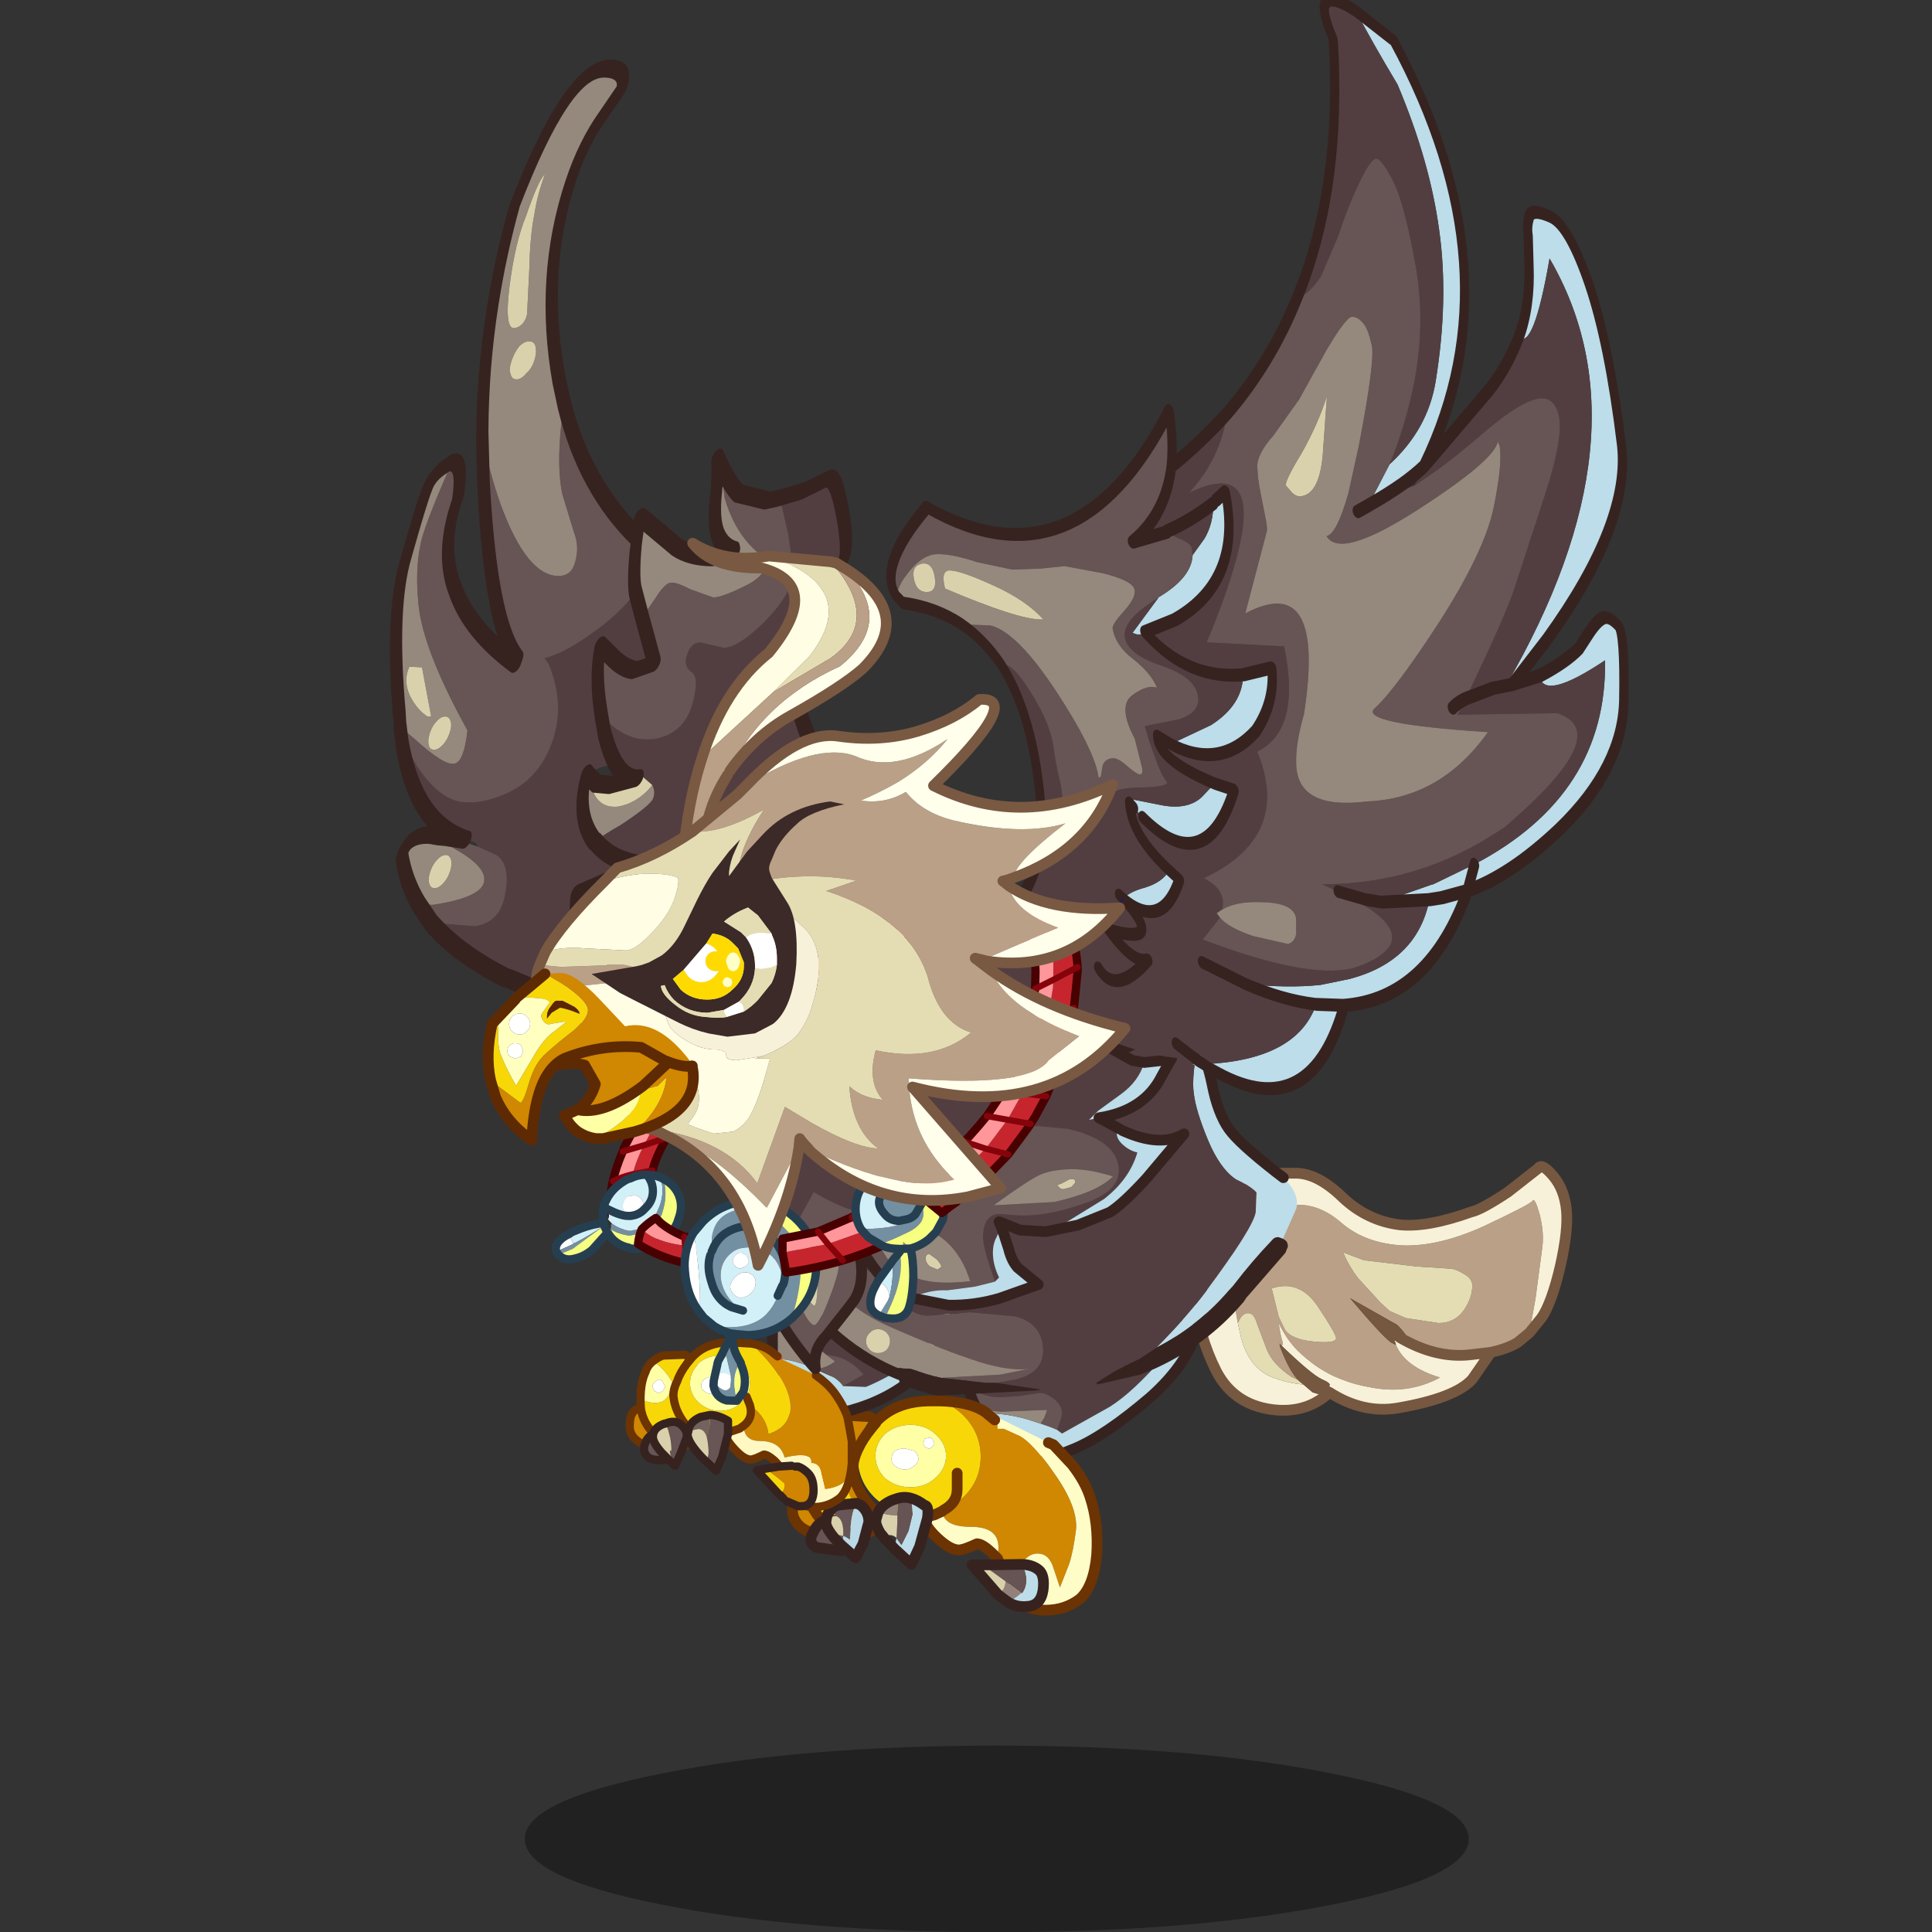 <svg xmlns:ffdec="https://www.free-decompiler.com/flash" xmlns:xlink="http://www.w3.org/1999/xlink" ffdec:objectType="frame" height="90" width="90" xmlns="http://www.w3.org/2000/svg"><rect width="100%" height="100%" fill="#333333" stroke="none"/><use ffdec:characterId="56" height="95.2" transform="translate(0 -4.9)" width="94.25" xlink:href="#a"/><defs><g id="a" transform="translate(0 4.9)"><use ffdec:characterId="4" height="90" width="90" xlink:href="#b"/><use ffdec:characterId="55" height="204.65" transform="matrix(.465 0 0 .465 1.716 -4.897)" width="198.95" xlink:href="#c"/></g><g id="c" transform="translate(3.3 28.05)"><use ffdec:characterId="5" height="22.6" transform="translate(45.582 157.356) scale(.827)" width="114.35" xlink:href="#d"/><use ffdec:characterId="7" height="79.35" transform="matrix(.827 0 -.463 1.387 48.914 -11.551)" width="86.45" xlink:href="#e"/><use ffdec:characterId="9" height="30.8" transform="translate(112.263 98.813) scale(.827)" width="46.25" xlink:href="#f"/><use ffdec:characterId="11" height="51.35" transform="translate(71.863 101.863) scale(.827)" width="50.9" xlink:href="#g"/><use ffdec:characterId="13" height="42.55" transform="translate(55.687 98.68) scale(.827)" width="42" xlink:href="#h"/><use ffdec:characterId="15" height="55.85" transform="translate(65.713 76.313) scale(.827)" width="69.2" xlink:href="#i"/><use ffdec:characterId="17" height="56.2" transform="translate(67.213 73.663) scale(.827)" width="54.35" xlink:href="#j"/><use ffdec:characterId="19" height="110.45" transform="matrix(.696 0 .169 .999 71.688 -18.15)" width="110.25" xlink:href="#k"/><use ffdec:characterId="34" height="62.65" transform="translate(47.543 72.287) scale(.827)" width="65.1" xlink:href="#l"/><use ffdec:characterId="35" height="39.6" transform="translate(60.869 36.363) scale(.827)" width="25.95" xlink:href="#m"/><use ffdec:characterId="37" height="69.85" transform="translate(46.213 52.013) scale(.827)" width="72.6" xlink:href="#n"/><use ffdec:characterId="38" height="28.5" transform="translate(52.273 62.77) scale(.827)" width="30.6" xlink:href="#o"/><use ffdec:characterId="39" height="21.45" transform="translate(41.363 79.508) scale(.827)" width="26.15" xlink:href="#p"/><use ffdec:characterId="41" height="41.95" transform="translate(125.763 41.813) scale(.827)" width="20.85" xlink:href="#q"/></g><g id="B"><path d="m43.95 31 2.55-.5 2.4-.85q.8-.35 2.9 2.05 2.15 2.4 2.35 3.45.15.9-.95 1.5-1.2.6-1.55 4.05-.45 3.45 7.95 9.5 8.4 6.1 12.8 6.25 4.35.1 7.35 5 2.85 4.7 4.1 16.6-16.95.25-32.35-6.35-6.95-1.95-7.3-3l-13.8-3-.35-.05Q23.3 63.9 18.9 61.7l5.4.25q2.95-.25 2.4-2.3-.5-2.15-2.65-2.85l-2.55-.6q-.45-.4-1.8-.5-6.6-1.1-11.5-6.85 1.15.5 2.25 1.3 3.95 2.45 6.95 2.8 3 .25 5.7-.7 2.75-.95 3.1-3.15.35-2.25-1.95-4.65-1.55-1.6-2.35-1.85 2.15-.35 4.65-1.75 2.55-1.35 3.75-3l.2.2 1.6 1.6 3.35 3.3-2.15.5q-1.25-.1-2.9-.8l-2.25-1q.55 2.2 2.95 5.05l.75.35q3.8 1.7 6.85 1.35 3.1-.4 3-2.4-.15-1.95-1.35-2.4-1.3-.4-1.3-1.25 0-.9 1.1-.9l2.75.35q1.7.25 4.05-1.7 2.15-1.95 1.7-3.15-.5-1.3-2.25-3.35L43.95 31M35.1 50.4q-1.35-.85-2.9-2.4l-1.1-1.3 1.1 1.3q1.55 1.55 2.9 2.4-1.8-.25-3.25.6h-.1l-.05-.1v.1q.4 3 3.65 4.8l.2.05-.1-.05q.95-.55 2.4-1.15 2.9-1.45 2.9-1.95t-.65-.95l-1.75-.7-1.35-.3-1.9-.35m15.25 19.1-6.15-.8v-.25q.85-2.2 1.55-3.35l-.2-.15-5.9-1.35q-3.1-.8-4.35-4.05l6.75-2.05q-3.85-.25-6.5-1.65 2.65 1.4 6.5 1.65l-6.75 2.05q1.25 3.25 4.35 4.05l5.9 1.35.2.15q-.7 1.15-1.55 3.35v.25l6.15.8" fill="#523e41" fill-rule="evenodd" transform="translate(.65 .65)"/><path d="m18.9 61.7-2.2-1.3h1.7q5.25-.5 5.25-1.55 0-1.1-4.75-2.45l-3.4-1.05 1 .1.95.05 4.05.7 2.55.6q2.15.7 2.65 2.85.55 2.05-2.4 2.3l-5.4-.25M8.2 48.85l-1-1.3 2.2.85q4.8 2 5.9 1.8 1.05-.15.2-2.4-8.55-5.75-10.95-9-2.4-3.25-2.35-5.45 0-1.8.6-4.9Q4.1 28.3 4.95 31q-.15 3.7 3.35 6.6 3.4 2.95 10.35 5.4v-.35Q14.1 40.2 7.55 30.1L5.4 26.55q2.2 2.5 4.95 4.9 6.1 5.2 9.95 5.2 1.45 0 1.45-.85 0-1.2-1.35-2.3l-3-2.8q-2.15-2.4-3.45-6.55 5.75 5.95 14.3 9.7l.25.75q.95 2.35 1.8 3.25-1.2 1.65-3.75 3-2.5 1.4-4.65 1.75.8.25 2.35 1.85 2.3 2.4 1.95 4.65-.35 2.2-3.1 3.15-2.7.95-5.7.7-3-.35-6.95-2.8-1.1-.8-2.25-1.3m27.15-20.3q2.15 1.6 3.45 2.15l3.75.5 1.4-.2 2.45 2.6q1.75 2.05 2.25 3.35.45 1.2-1.7 3.15-2.35 1.95-4.05 1.7l-2.75-.35q-1.1 0-1.1.9 0 .85 1.3 1.25 1.2.45 1.35 2.4.1 2-3 2.4-3.05.35-6.85-1.35l-.75-.35q-2.4-2.85-2.95-5.05l2.25 1q1.65.7 2.9.8l2.15-.5-3.35-3.3.8-1.35q.4-.85.95-1.1.5-.25 2.9.4l3.15.6q1.15 0 3.85-1 2.65-1.15-.65-2.4-3.35-1.4-5.85-3.8l-1.9-2.45" fill="#675454" fill-rule="evenodd" transform="translate(.65 .65)"/><path d="M16.7 60.4q-2.5-1.6-4.05-3.5-.15-1.65 2.85-1.55l3.4 1.05q4.75 1.35 4.75 2.45 0 1.05-5.25 1.55h-1.7M7.2 47.55l-.45-.7q-5.4-7.6-5.65-11.4Q.75 31.6.85 30.5q0-1.2 1.55-1.9.15-.15.4-.15-.6 3.1-.6 4.9-.05 2.2 2.35 5.45t10.95 9q.85 2.25-.2 2.4-1.1.2-5.9-1.8l-2.2-.85m-1.8-21q-2.6-4.7-3.95-9.25Q.35 13.65 0 9.95.85 0 5.65 0 8.2 0 8.2 1.45L7 3.5Q5.8 5.4 5.8 8.05q0 6.7 6.5 14.3l1.65 1.8q1.3 4.15 3.45 6.55l3 2.8q1.35 1.1 1.35 2.3 0 .85-1.45.85-3.85 0-9.95-5.2-2.75-2.4-4.95-4.9m22.85 7.3-.5-1.35.15-.1 5.5 2.15q2.3.75 5.15.75l2.05-.35-.15-.15q-1.4-.2-2.5-1.1-1.1-.95-1.8-2.75t-1.4-2.85l.6.45 1.9 2.45q2.5 2.4 5.85 3.8 3.3 1.25.65 2.4-2.7 1-3.85 1l-3.15-.6q-2.4-.65-2.9-.4-.55.25-.95 1.1l-.8 1.35-1.6-1.6-.2-.2q-.85-.9-1.8-3.25l-.25-.75m11.85 17.9q.65.45.65.95 0 .5-2.9 1.95-1.45.6-2.4 1.15h-.1Q32.1 54 31.7 51h.05l1.75 1.45q1.45 1 3.4.85 2-.25 3-1.3l.2-.25M1.8 10.65q-.25 1.95.85 5.1 1.1 3.1 2.3 3 1.1-.15.95-1L4.35 14.5q-1.3-2.5-1.6-3.95-.45-1.45-.35-2.9-.55.3-.6 3M5.9 21.1q0 .6.35.9.4.45 1 .45T8.2 22q.45-.3.45-.9 0-.6-.45-1.05-.35-.35-.95-.35t-1 .35q-.35.45-.35 1.05m5.5 27.75q.3.35.85.35.5 0 .85-.35t.35-.85q0-.55-.35-.85-.35-.35-.85-.35-.55 0-.85.35-.35.3-.35.85 0 .5.35.85m-4.2-3.5q1.45 1 2.9 1.45h.45l-3.1-3.55-1.55-.05q-.25 1 1.3 2.15m11.55 11.8q-.35-.35-.85-.35t-.85.35q-.35.35-.35.85t.35.85q.35.35.85.35t.85-.35q.35-.35.35-.85t-.35-.85" fill="#95887d" fill-rule="evenodd" transform="translate(.65 .65)"/><path d="m38.35 51.05 1.75.7-.2.25q-1 1.05-3 1.3-1.95.15-3.4-.85L31.75 51h.1l1.45.65 1.9.1 2.85-.5.3-.2M1.8 10.65q.05-2.7.6-3-.1 1.45.35 2.9.3 1.45 1.6 3.95l1.55 3.25q.15.85-.95 1-1.2.1-2.3-3-1.1-3.15-.85-5.1M5.9 21.1q0-.6.35-1.05.4-.35 1-.35t.95.35q.45.45.45 1.05 0 .6-.45.9-.35.45-.95.45t-1-.45q-.35-.3-.35-.9m1.3 24.25Q5.65 44.2 5.9 43.2l1.55.05 3.1 3.55h-.45q-1.45-.45-2.9-1.45m4.2 3.5q-.35-.35-.35-.85 0-.55.35-.85.3-.35.85-.35.5 0 .85.35.35.3.35.85 0 .5-.35.85t-.85.35q-.55 0-.85-.35m7.35 8.3q.35.35.35.85t-.35.85q-.35.35-.85.35t-.85-.35q-.35-.35-.35-.85t.35-.85q.35-.35.85-.35t.85.35" fill="#d9d1ac" fill-rule="evenodd" transform="translate(.65 .65)"/><path d="M84.5 78.7h.1l1.2-.1M44.6 31.65l2.55-.5 2.4-.85q.8-.35 2.9 2.05 2.15 2.4 2.35 3.45.15.9-.95 1.5-1.2.6-1.55 4.05-.45 3.45 7.95 9.5 8.4 6.1 12.8 6.25 4.35.1 7.35 5 2.85 4.7 4.1 16.6-16.95.25-32.35-6.35-6.95-1.95-7.3-3l-13.8-3-.35-.05q-6.75-1.75-11.15-3.95l-2.2-1.3q-2.5-1.6-4.05-3.5-.15-1.65 2.85-1.55l1 .1.95.05 2.25.2q-6.6-1.1-11.5-6.85l-1-1.3-.45-.7Q2 39.9 1.75 36.1q-.35-3.85-.25-4.95 0-1.2 1.55-1.9.15-.15.4-.15 1.3-.15 2.15 2.55-.15 3.7 3.35 6.6 3.4 2.95 10.35 5.4v-.35q-4.55-2.45-11.1-12.55L6.05 27.2q-2.6-4.7-3.95-9.25Q1 14.3.65 10.6 1.5.65 6.3.65q2.55 0 2.55 1.45l-1.2 2.05q-1.2 1.9-1.2 4.55 0 6.7 6.5 14.3l1.65 1.8q5.75 5.95 14.3 9.7l-.5-1.35v-.1h.15l5.5 2.15q2.3.75 5.15.75l2.05-.35-.15-.15q-1.4-.2-2.5-1.1-1.1-.95-1.8-2.75t-1.4-2.85l.6.45q2.15 1.6 3.45 2.15l3.75.5 1.4-.2m-12.85 15.7 1.1 1.3q1.55 1.55 2.9 2.4 1.65 1 2.95.85l-2.85.5-1.9-.1-1.45-.65h-.1m3.8 4.85q2.65 1.4 6.5 1.65l-6.75 2.05q1.25 3.25 4.35 4.05l5.9 1.35.2.15q-.7 1.15-1.55 3.35v.25l6.15.8M32.75 40.3l3.35 3.3-2.15.5q-1.25-.1-2.9-.8l-2.25-1q.55 2.2 2.95 5.05m-.8-8.85q-.85-.9-1.8-3.25l-.25-.75m2.05 4 .2.2 1.6 1.6m-.4 11.35q.4 3 3.65 4.8l.2.05m-3.85-4.95v.1" fill="none" stroke="#362320" stroke-linecap="round" stroke-linejoin="round" stroke-width="1.3"/></g><g id="C"><path d="M5.1 18.95q-.55-2.75-.6-5.3L4.3 7.5l.2-1.55.15-.1q4.05-.95 7.2-1.2 3.1-.25 5.9 2.25 2.85 2.4 7.3 2.65 4.45.15 10-2.4 5.5-2.6 5.75-3 .25-.5.85 1.6.55 2.15.35 3.9l-.85 6.4-.75 4.1L39 21.3q-1.2.75-3.25 1.2l-2.55.3q-4.15.45-8.5-2.1.25-.35.75-.3-.75-1-1.1-1.25l-5.65-3.2q3.75 4.45 4.95 5.35l.6.3q1.15 2.7 5.35 3.95-3.95 2.15-8.65 1.15-1.75-.3-3.35-.95l-.85-.35q-2.35-1.1-4.4-3.1-1.35-1.35-2.3-3.35.15 1.2.45 2.25l.05.4q-.05 0-.15.1l-.25-.25.05.35q1.2 3.15 2.35 4.2-.2-.2-.35-.25l-.55-.25Q9.35 24 8.6 22.15l-1.2-3.2q-.35-1.2-1.05-1.2-.6 0-1 .7l-.25.5m17.35-2.4 1.05.95 1.95.85 3.95.6q1.9 0 3-1.45 1.1-1.55 1.1-3.1 0-.9-1.2-1.5-.9-.55-1.7-.55l-3.85-.25-6.35-.75-2.55-.95q.7 1.65 1.8 3.1l2.8 3.05m-8.1 4.65q2.7.25 2.65-.45-.1-.65-2.25-3.85-2.2-3.25-5.55-2.15l.85 3.45.75 1.55q.8 1.2 3.55 1.45" fill="#baa086" fill-rule="evenodd" transform="translate(.65 .65)"/><path d="m40.4 20.15.75-4.1.85-6.4q.2-1.75-.35-3.9-.6-2.1-.85-1.6-.25.4-5.75 3-5.55 2.55-10 2.4-4.45-.25-7.3-2.65-2.8-2.5-5.9-2.25-3.15.25-7.2 1.2l-.15.1-.2 1.55.2 6.15q.05 2.55.6 5.3l.15.7.25 1.1q.95 3.6 3.7 4.75 1.95.75 3.85.9l1.1.95.85.25q.45-.05.7-.4l.1-.1q.15.2.4.25-.25-.05-.4-.25l.4-.6q.2-.25-.95-.75-1.2-.55-4.85-4.05.1-.1.15-.1l-.05-.4q-.3-1.05-.45-2.25.95 2 2.3 3.35 2.05 2 4.4 3.1l.85.35q1.6.65 3.35.95 4.7 1 8.65-1.15-4.2-1.25-5.35-3.95l-.05-.25-.1-.15v-.1l.6-.4q4.35 2.55 8.5 2.1l2.55-.3-2.25 3.25q-2.05 2.3-9.05 3.5-4.2.7-8.25-1.9-2.55 2.4-6.3 2.15-5.15-.4-7.4-4.7Q.3 20.4.1 16.3l-.1-9V2.35L8.15.8h3.95q2.65 0 5.65 2.9 3 2.85 6.95 3.35 3.35.35 8.65-1.55 1.2-.25 4.45-2.4L41.5.2q.4-.7 1.8.95 1.35 1.6 1.6 4.1.25 2.4-.75 6.85-1.05 4.45-2.25 6.2l-1.5 1.85" fill="#f8f1d9" fill-rule="evenodd" transform="translate(.65 .65)"/><path d="M13.05 26.4q-1.9-.15-3.85-.9-2.75-1.15-3.7-4.75l-.25-1.1-.15-.7.25-.5q.4-.7 1-.7.7 0 1.05 1.2l1.2 3.2q.75 1.85 3.05 3.35l.55.25q.15.05.35.25l.5.4m1.3-5.2q-2.75-.25-3.55-1.45l-.75-1.55-.85-3.45q3.35-1.1 5.55 2.15 2.15 3.2 2.25 3.85.05.7-2.65.45m8.1-4.65-2.8-3.05q-1.1-1.45-1.8-3.1l2.55.95 6.35.75 3.85.25q.8 0 1.7.55 1.2.6 1.2 1.5 0 1.55-1.1 3.1-1.1 1.45-3 1.45l-3.95-.6-1.95-.85-1.05-.95" fill="#e4ddb4" fill-rule="evenodd" transform="translate(.65 .65)"/><path d="m15.8 27.1-.1.1q-.25.35-.7.4l-.85-.25-1.1-.95-.5-.4q-1.15-1.05-2.35-4.2l-.05-.35.25.25q3.65 3.5 4.85 4.05 1.15.5.95.75l-.4.6m8.45-5.5-.6-.3q-1.2-.9-4.95-5.35l5.65 3.2q.35.25 1.1 1.25-.5-.05-.75.3l-.6.4v.1l.1.15.05.25" fill="#765740" fill-rule="evenodd" transform="translate(.65 .65)"/><path d="m41.05 20.8 1.5-1.85q1.2-1.75 2.25-6.2 1-4.45.75-6.85-.25-2.5-1.6-4.1-1.4-1.65-1.8-.95l-3.7 2.9Q35.2 5.9 34 6.15q-5.3 1.9-8.65 1.55-3.95-.5-6.95-3.35-3-2.9-5.65-2.9H8.8L.65 3v4.95l.1 9q.2 4.1 2.4 8.5 2.25 4.3 7.4 4.7 3.75.25 6.3-2.15-.25-.05-.4-.25m8.9-6.4q4.35 2.55 8.5 2.1l2.55-.3q2.05-.45 3.25-1.2l1.4-1.15M16.85 28q4.05 2.6 8.25 1.9 7-1.2 9.05-3.5l2.25-3.25" fill="none" stroke="#765740" stroke-linecap="round" stroke-linejoin="round" stroke-width="1.3"/></g><g id="D"><path d="M18.85.45h.25Q43.35-1.1 47.7 2.6l.55 4q.65 6.85-3.25 12.7-3.7 4.3-6.55 6.1l-5.8 3.25-.6-.45q.6-1.45.6-2.15-.1-.95-1.1-1.7-1.05-.75-1.8-.6l-2.25.35-2.4.15q-1.8 0-3.6-1.1l-.4-.35q-2.1-5.05-2.25-8.9-.25-4.55 0-13.45" fill="#523e41" fill-rule="evenodd" transform="translate(.65 .65)"/><path d="m21.1 22.8.4.35q1.8 1.1 3.6 1.1l2.4-.15 2.25-.35q.75-.15 1.8.6 1 .75 1.1 1.7 0 .7-.6 2.15-.8-.35-2-.75l.45-.7.35-.95h-.45l-5.1.2q-2.35-.1-3.45-1.3l-.75-1.9" fill="#675454" fill-rule="evenodd" transform="translate(.65 .65)"/><path d="m32.05 28.2.6.45 5.8-3.25q2.85-1.8 6.55-6.1 3.9-5.85 3.25-12.7l-.55-4q.95.75 1.2 1.8 1.2 6.15.3 10.85-.95 4.65-5.85 9-5.5 4.7-9.25 6.25-3.75 1.55-5.75 2l-1.8.35q-1.45-1.2-4-6.6 2.75-.2 5.8.65l1.7.55q1.2.4 2 .75" fill="#bcdde9" fill-rule="evenodd" transform="translate(.65 .65)"/><path d="M21.85 24.7q1.1 1.2 3.45 1.3l5.1-.2h.45l-.35.95-.45.7-1.7-.55q-3.05-.85-5.8-.65l-.45-1.05-.25-.5" fill="#95887d" fill-rule="evenodd" transform="translate(.65 .65)"/><path d="M19.5 1.1q-.25 8.9 0 13.45.15 3.85 2.25 8.9l.75 1.9.25.5.45 1.05q2.55 5.4 4 6.6l1.8-.35q2-.45 5.75-2T44 24.9q4.9-4.35 5.85-9 .9-4.7-.3-10.85-.25-1.05-1.2-1.8Q44-.45 19.75 1.1" fill="none" stroke="#362320" stroke-linecap="round" stroke-linejoin="round" stroke-width="1.3"/><path d="M25.1 45.75V44.5l-.25-.7.1-1.3q.05-2.55-3.35-2.55-3.2 0-3.45-1.8l2.4-1.65q2.25-2.05 2.25-5.05t-2.25-5.15q-1.2-1.1-2.65-1.6 3.25.1 5.05 1.1l.55.35.15.15.85.7.35.25v.8h.75l1.65.75q1.3.45 3.7 3.6l.75 1.05q2.9 4.1 2.65 6.85-.35 2.75-.85 4.2l-1.1 2.8-.8-2.4q-.5-1.6-1.7-1.7-1.2-.15-2.15 1.2-.95 1.35-1.95 1.35h-.7M4.8 40.2l-1.1.35q-1.4.35-2.6-.5Q-.1 39.1 0 37.7q.1-1.55.6-2.15v-.05l.6.75.75.6L3 38.5q.85 1.1 1.8 1.7m-3.6-8.3q.25-1.9 1.2-3.2 1.3-1.85 3.35-2.3l3.5.2.35.15q-1.35 1.6-1.65 3.75-.75 1.55-.6 2.75.3 2.05 1.8 3.85l.45.55q-4.55.3-2.4-9.35-2.75.15-5.15 3.05-.4.2-.85.55" fill="#d08701" fill-rule="evenodd" transform="translate(.65 .65)"/><path d="M7.95 30.5q.55-1.2 1.65-2.55l.5-.6.1-.2q2.4-2.45 6.5-2.45h1.2q1.45.5 2.65 1.6 2.25 2.15 2.25 5.15 0 3-2.25 5.05l-2.4 1.65v-.1l-.95.45-1.45.15h-.4q-2.15 0-3.85-1v-.2l-.45-.1-1-.85Q7.9 34.45 7.9 31.45l.05-.95m12 2.95v1.95q0 1.65-1.7 2.55l-.1.1.1-.1q1.7-.9 1.7-2.55v-1.95m-8.9 5.05-.75 1.35q-.95 1.1-2.85 1.1-1.3 0-2.3-.6l-.35-.15q-.95-.6-1.8-1.7l-1.05-1.65 1.5.35q1.25 0 2.05-.6.75-.6.85-2.15.1-1.55-.8-2.5-.85-.9-2.1-.9l-1.4.3q2.4-2.9 5.15-3.05-2.15 9.65 2.4 9.35l1.45.85m6.25-4.45q1.3-1.15 1.3-2.7 0-1.5-1.3-2.65-1.2-1.1-3-1.1t-3.1 1.1q-1.15 1.15-1.15 2.65 0 1.55 1.15 2.7 1.3 1.1 3.1 1.1t3-1.1" fill="#f7d707" fill-rule="evenodd" transform="translate(.65 .65)"/><path d="m1.3 34.95-.2-1.7.1-.75.85-1.15 1.4-.3q1.25 0 2.1.9.9.95.8 2.5-.1 1.55-.85 2.15-.8.6-2.05.6l-1.5-.35-.65-1.9m13.45-4.2-1.15-.3q-.65 0-1.2.3-.4.45-.4.95 0 .55.4.85.55.45 1.2.45.7 0 1.15-.45.5-.3.5-.85 0-.5-.5-.95m2.2-1.45q-.15-.15-.4-.15l-.55.15-.15.55.15.4.55.25.4-.25.25-.4-.25-.55m.35 4.75q-1.2 1.1-3 1.1t-3.1-1.1q-1.15-1.15-1.15-2.7 0-1.5 1.15-2.65 1.3-1.1 3.1-1.1t3 1.1q1.3 1.15 1.3 2.65 0 1.55-1.3 2.7m-12.5.5q0-.45-.35-.8-.25-.25-.7-.25-.4 0-.75.25-.25.35-.25.8l.25.7q.35.3.75.3l.7-.3.35-.7" fill="#ffffa6" fill-rule="evenodd" transform="translate(.65 .65)"/><path d="m16.95 29.3.25.55-.25.4-.4.25-.55-.25-.15-.4.15-.55.55-.15q.25 0 .4.15m-2.2 1.45q.5.45.5.95 0 .55-.5.85-.45.45-1.15.45-.65 0-1.2-.45-.4-.3-.4-.85 0-.5.4-.95.55-.3 1.2-.3l1.15.3m-9.95 3.8-.35.7-.7.3q-.4 0-.75-.3l-.25-.7q0-.45.25-.8.35-.25.75-.25.45 0 .7.25.35.35.35.8" fill="#fff" fill-rule="evenodd" transform="translate(.65 .65)"/><path d="m31 29.75.6.25 2.25 2.4q1.6 2.05 2.2 3.95 1.05 3.15.8 7-.35 3.85-2.05 5.35-1.8 1.35-4.15 1.35-2.1 0-3.6-1.2t-1.95-3.1h.7q1 0 1.95-1.35t2.15-1.2q1.2.1 1.7 1.7l.8 2.4 1.1-2.8q.5-1.45.85-4.2.25-2.75-2.65-6.85l-.75-1.05q-2.4-3.15-3.7-3.6l-1.65-.75h-.75v-.8L24.5 27l-.85-.7-.15-.15.05-.1 7.45 3.7M24.85 43.8l-.75-.75Q22.95 42 22.35 42q-1.6.75-2.2.75-1.05 0-2.6-1.45-1.35-1.25-1.7-2.45l1.35-.35.95-.35q.25 1.8 3.45 1.8 3.4 0 3.35 2.55l-.1 1.3" fill="#fffdc7" fill-rule="evenodd" transform="translate(.65 .65)"/><path d="M18.55 25.35h-1.2q-4.1 0-6.5 2.45l-.1.2-.5.6q-1.1 1.35-1.65 2.55-.75 1.55-.6 2.75.3 2.05 1.8 3.85l.45.55 1.45.85.45-.85v-.2l-.45-.1m6.15 1.15.95-.45.1-.1q1.7-.9 1.7-2.55V34.1m11.05-3.7.6.25 2.25 2.4q1.6 2.05 2.2 3.95 1.05 3.15.8 7-.35 3.85-2.05 5.35-1.8 1.35-4.15 1.35-2.1 0-3.6-1.2t-1.95-3.1v-1.25l-.25-.7-.75-.75Q23.6 42.65 23 42.65q-1.6.75-2.2.75-1.05 0-2.6-1.45-1.35-1.25-1.7-2.45l-1.95.05-2.85-.4-.75 1.35Q10 41.6 8.1 41.6q-1.3 0-2.3-.6l-.35-.15-1.1.35q-1.4.35-2.6-.5-1.2-.95-1.1-2.35.1-1.55.6-2.15v-.05q.45-.6.7-.55l-.2-1.7.1-.75v-.6q.25-1.9 1.2-3.2 1.3-1.85 3.35-2.3l3.5.2.35.15.6.4m14.3-.15-.85-.7-.15-.15-.55-.35q-1.8-1-5.05-1.1M2.6 37.5l1.05 1.65q.85 1.1 1.8 1.7M16.5 39.5l-.1-.2m1.45-.15-1.35.35M1.95 35.6l.65 1.9" fill="none" stroke="#6c3303" stroke-linecap="round" stroke-linejoin="round" stroke-width="1.3"/><path d="m25.5 27.9-.35-.25" fill="none" stroke="red" stroke-linecap="round" stroke-linejoin="round" stroke-width=".05"/><path d="M2.9 42.45q-1.1-.6-.4-1.8.6-1.3 1.6-1.5 1.05-.15 1.65.45.6.5 1.3 1.7l.15.55.25.85-1.7.15-2.85-.4" fill="#675454" fill-rule="evenodd" transform="translate(.65 .65)"/><path d="m3.55 43.1 2.85.4 1.7-.15-.25-.85-.15-.55q-.7-1.2-1.3-1.7-.6-.6-1.65-.45-1 .2-1.6 1.5-.7 1.2.4 1.8z" fill="none" stroke="#362320" stroke-linecap="round" stroke-linejoin="round" stroke-width="1.3"/><path d="m7.8 37.1-.1.1q-.5.95-.65 2.65l-.1 1.65q-.45-.35-.8-.45.1-2.05-.85-2.4l-.65-.75q.3-.45 1-.6l2.15-.2" fill="#675558" fill-rule="evenodd" transform="translate(.65 .65)"/><path d="M5.15 41.4q-1.1-1.3-1.1-1.95v-.1L4.1 39q.55-.35 1.2-.35.95.35.85 2.4l-.5-.1q-.4 0-.5.45" fill="#d9d1ac" fill-rule="evenodd" transform="translate(.65 .65)"/><path d="m7.8 37.1.5.25q.95.8.95 2L8.55 42l-.9 1.7L6 42.25l.15-1.2q.35.1.8.45l.1-1.65q.15-1.7.65-2.65l.1-.1" fill="#b9d9e6" fill-rule="evenodd" transform="translate(.65 .65)"/><path d="m6.65 42.9 1.65 1.45.9-1.7.7-2.65q0-1.2-.95-2l-.5-.25-2.15.2q-.7.15-1 .6-.45.4-.55 1.1L4.7 40v.1q0 .65 1.1 1.95l.85.85z" fill="none" stroke="#362320" stroke-linecap="round" stroke-linejoin="round" stroke-width="1.3"/><path d="M14.4 36.5q.75.2 1.6.85.55 0 .35 1.55l-.95 3.45-1 2.15-2.05-1.9.25-1.3.6.85.85-1.7.5-2.05-.15-1.9" fill="#bcdde9" fill-rule="evenodd" transform="translate(.65 .65)"/><path d="m12.6 41.3.1-1.85v-.95l.05-2q.85-.25 1.65 0l.15 1.9-.5 2.05-.85 1.7-.6-.85" fill="#665353" fill-rule="evenodd" transform="translate(.65 .65)"/><path d="m11.2 41.4-.6-.75q-.55-.95-.5-1.5l.25-.9 1.45.25.9.05v.9l-.1 1.85q-.35-.35-.8-.35-.4 0-.6.45" fill="#d9d1ac" fill-rule="evenodd" transform="translate(.65 .65)"/><path d="m12.7 38.55-.9-.05-1.45-.25.25-.45q.55-.7 1.55-1.1l.6-.2-.05 2v.05" fill="#91817a" fill-rule="evenodd" transform="translate(.65 .65)"/><path d="m11 38.9-.25.9q-.05.55.5 1.5l.6.75 1.15 1.2 2.05 1.9 1-2.15.95-3.45q.2-1.55-.35-1.55-.85-.65-1.6-.85-.8-.25-1.65 0l-.6.2q-1 .4-1.55 1.1l-.25.45z" fill="none" stroke="#362320" stroke-linecap="round" stroke-linejoin="round" stroke-width="1.3"/><path d="m25.8 46.55-2.75-2h1.65l2.9-.05h.25q1 2.1 0 3.5h-.1l-1.95-1.45" fill="#665353" fill-rule="evenodd" transform="translate(.65 .65)"/><path d="M24.85 48.1q.95-.45.95-1.55L27.75 48l-1.6 1.1-1.15-.85-.15-.15" fill="#91817a" fill-rule="evenodd" transform="translate(.65 .65)"/><path d="m24.75 48-3-3.45h1.3l2.75 2q0 1.1-.95 1.55l-.1-.1" fill="#d9d1ab" fill-rule="evenodd" transform="translate(.65 .65)"/><path d="M27.85 44.5q1.2.05 1.95.65.8.6.55 2.5-.3 1.9-2 1.95-1.2.1-2.2-.5l1.6-1.1h.1q1-1.4 0-3.5" fill="#bcdde9" fill-rule="evenodd" transform="translate(.65 .65)"/><path d="M23.7 45.2h-1.3l3 3.45m-1.7-3.45h1.65l2.9-.05h.25q1.2.05 1.95.65.8.6.55 2.5-.3 1.9-2 1.95-1.2.1-2.2-.5l-1.15-.85-.15-.15" fill="none" stroke="#362320" stroke-linecap="round" stroke-linejoin="round" stroke-width="1.3"/></g><g id="E"><path d="m39.6 11.35.05.55q.1 2.3-1.35 8.2-1.45 5.9-4.55 7.7-3.15 1.9-5.15 2.7l-2.75-.1 2.5-1.4q-1.8-2.05-3.95-2.3l-.6-.1q-3.05-2.4-4.25-6.25-1.2-3.85-1.3-8.2.4-2.4 1.1-4.4.7-2.3 1.7-4.1 14.75 6 18.55 7.7" fill="#523e41" fill-rule="evenodd" transform="translate(.5 -3)"/><path d="m25.85 30.4 2.75.1q2-.8 5.15-2.7 3.1-1.8 4.55-7.7 1.45-5.9 1.35-8.2l-.05-.55 1.25.55q.1 22.35-23.1 22.6l-.35-6.15-.1-1.3 1.7.15q2.15.45 3.55 1.2l2.2.95q.8.55 1.1 1.05" fill="#bcdde9" fill-rule="evenodd" transform="translate(.5 -3)"/><path d="m23.8 26.6.6.1q2.15.25 3.95 2.3l-2.5 1.4q-.3-.5-1.1-1.05l-2.2-.95q1.5-.3 2.3-1l-1.05-.8" fill="#675454" fill-rule="evenodd" transform="translate(.5 -3)"/><path d="M18.25 12.15q.1 4.35 1.3 8.2 1.2 3.85 4.25 6.25l1.05.8q-.8.7-2.3 1-1.4-.75-3.55-1.2l-1.7-.15q-.15-8.85.95-14.9" fill="#95887d" fill-rule="evenodd" transform="translate(.5 -3)"/><path d="M40.1 8.35q-3.8-1.7-18.55-7.7-1 1.8-1.7 4.1-.7 2-1.1 4.4-1.1 6.05-.95 14.9l.1 1.3.35 6.15q23.2-.25 23.1-22.6l-1.25-.55z" fill="none" stroke="#362320" stroke-linecap="round" stroke-linejoin="round" stroke-width="1.3"/><path d="M14.75 25.25q1.45.25 2.4.95l.75.6.5.35 1.4.65 1.7.8 1.05.5.75.7 1.45 1.35q1.2 1.65 1.65 3.1l.5 2.8v.35q-.25 4.05-1.05 4.75-.85.6-2.2.75L23.2 41q-.15-1.1-1-1.25h-.25q.25-1.5-3.2-.7-.5-2-3-2-1.9 0-1.95-1.85 1.2-.95.75-2.5 2 1.4 2.25 3.5 2.65-.85 2.65-3.3-.1-2.7-3.2-6.1l-1.5-1.55M3.75 37q-.6.35-1.2.5-.95.15-1.8-.6-.85-.75-.75-1.8 0-1 .35-1.45.35-.6 1-.5.25 1.6 1.45 2.9l.95.95" fill="#d08701" fill-rule="evenodd" transform="translate(.5 -3)"/><path d="M1.3 32q3.5 1.5 3.85-2.1-1.05-1.75-2.35-2.5.55-.45 1.2-.7l2.7-.1.3.2q-1.1 1.3-1.25 3-.55 1.1-.45 1.95.2 1.65 1.3 3.1.5.7 1.35 1l-.65 1.4q-.45.6-1.75.5-.85-.1-1.8-.75l.7-.6-.7.6-.95-.95q-1.2-1.3-1.45-2.9l-.05-.85V32m6.15-4.95q1.65-1.95 4.7-1.95l2.6.15 1.5 1.55q3.1 3.4 3.2 6.1 0 2.45-2.65 3.3-.25-2.1-2.25-3.5l-.4-1 .4 1q.45 1.55-.75 2.5l-.5.35-1.8.6-1.4.05-2.15-.35q-.85-.3-1.35-1-1.1-1.45-1.3-3.1-.1-.85.45-1.95.35-1.05 1.2-2.15l.5-.6m6.7 4.65q.4-.7.4-1.65 0-1.35-1-2.4-1.05-.95-2.6-.95t-2.65.95l-.15.25q-.85.95-.85 2.15 0 1.35 1 2.3 1.1 1.05 2.65 1.05 1.45 0 2.5-.95l.15-.35.2.1.35-.5" fill="#f7d707" fill-rule="evenodd" transform="translate(.5 -3)"/><path d="M1.3 32q0-2.05.6-3.3.25-.8.9-1.3 1.3.75 2.35 2.5Q4.8 33.5 1.3 32m2.2-.75L4 31l.3-.5-.3-.6q-.15-.3-.5-.3l-.5.3q-.25.25-.25.6L3 31l.5.25m10.65.45-.35.5-.2-.1-.15.35q-1.05.95-2.5.95-1.55 0-2.65-1.05-1-.95-1-2.3 0-1.2.85-2.15l.15-.25q1.1-.95 2.65-.95 1.55 0 2.6.95 1 1.05 1 2.4 0 .95-.4 1.65m-5.5-1.4q0 .45.35.7.4.35.85.35.5 0 .85-.35.35-.25.35-.7l-.35-.7-.85-.3q-.45 0-.85.3-.35.35-.35.7m3.75-.85.35-.15.2-.35-.2-.45-.35-.1-.3.1-.1.45.1.35.3.15" fill="#ffffa6" fill-rule="evenodd" transform="translate(.5 -3)"/><path d="M3.5 31.25 3 31l-.25-.5q0-.35.25-.6l.5-.3q.35 0 .5.3l.3.6-.3.5-.5.25m5.15-.95q0-.35.35-.7.4-.3.85-.3l.85.3.35.7q0 .45-.35.7-.35.35-.85.35-.45 0-.85-.35-.35-.25-.35-.7m3.75-.85-.3-.15-.1-.35.1-.45.3-.1.35.1.2.45-.2.35-.35.15" fill="#fff" fill-rule="evenodd" transform="translate(.5 -3)"/><path d="M26.9 37.4v2.35q-.25 3.05-1.45 4.2-1.4 1.1-3.1 1.1-1.55 0-2.55-.95-1.2-.95-1.45-2.5v-.95q0-.4-.8-1.2-.85-.75-1.3-.75-1.2.6-1.6.6-.8 0-1.9-1.2-1-1.05-1.25-1.95l1.8-.6.5-.35q.05 1.85 1.95 1.85 2.5 0 3 2 3.45-.8 3.2.7h.25q.85.15 1 1.25l.45 1.9q1.35-.15 2.2-.75.8-.7 1.05-4.75" fill="#fff8c2" fill-rule="evenodd" transform="translate(.5 -3)"/><path d="M2.8 27.4q-.65.5-.9 1.3-.6 1.25-.6 3.3v.3l.05.85q.25 1.6 1.45 2.9l.95.95q-.6.35-1.2.5-.95.15-1.8-.6-.85-.75-.75-1.8 0-1 .35-1.45.35-.6 1-.5M2.8 27.4q.55-.45 1.2-.7l2.7-.1.3.2.45.25q1.65-1.95 4.7-1.95l2.6.15q1.45.25 2.4.95l.75.6m4.65 2.3q1.35.95 2.2 2.05 1.2 1.65 1.65 3.1l.5 2.8v2.7q-.25 3.05-1.45 4.2-1.4 1.1-3.1 1.1-1.55 0-2.55-.95-1.2-.95-1.45-2.5v-.95q0-.4-.8-1.2-.85-.75-1.3-.75-1.2.6-1.6.6-.8 0-1.9-1.2-1-1.05-1.25-1.95l-1.4.05-2.15-.35-.65 1.4q-.45.6-1.75.5-.85-.1-1.8-.75l.7-.6m9.7-4.7.4 1q.45 1.55-.75 2.5l-.5.35-1.8.6M5.75 29.8q-.55 1.1-.45 1.95.2 1.65 1.3 3.1.5.7 1.35 1m-2.2-6.05q.35-1.05 1.2-2.15l.5-.6" fill="none" stroke="#6c3303" stroke-linecap="round" stroke-linejoin="round" transform="translate(.5 -3)"/><path d="m18.4 23.8.5.35" fill="none" stroke="red" stroke-linecap="round" stroke-linejoin="round" stroke-width=".05"/><path d="m3.7 35.95.6.7.85 1.45.25 1.2q-2.75.25-3.25-.35-.7-.7-.25-1.7.4-1.1 1.8-1.3" fill="#685555" fill-rule="evenodd" transform="translate(.5 -3)"/><path d="M3.7 35.95q-1.4.2-1.8 1.3-.45 1 .25 1.7.5.6 3.25.35l-.25-1.2-.85-1.45-.6-.7z" fill="none" stroke="#362320" stroke-linecap="round" stroke-linejoin="round" transform="translate(.5 -3)"/><path d="M4.3 34.95q1.25-.55 2.05.25.75.75.5 1.55L6.1 38.7l-.6 1.35-.1-.05q-.85-2.15-.35-1.75 0-1.8-.75-3.3" fill="#685555" fill-rule="evenodd" transform="translate(.5 -3)"/><path d="M4.3 34.95q.75 1.5.75 3.3-.5-.4.35 1.75l-1.55-1.55q-1.05-1.2-1.05-1.9 0-1.1 1.4-1.6h.1" fill="#d9d1ac" fill-rule="evenodd" transform="translate(.5 -3)"/><path d="m5.4 40 .1.05.6-1.35.75-1.95q.25-.8-.5-1.55-.8-.8-2.05-.25h-.1q-1.4.5-1.4 1.6 0 .7 1.05 1.9L5.4 40z" fill="none" stroke="#362320" stroke-linecap="round" stroke-linejoin="round" transform="translate(.5 -3)"/><path d="M9.7 33.9q1 0 2.2.7v1.6l-.7 2.75-.75 1.7L8.9 39.2q.95.45.5-2.3.35-1.55.3-3" fill="#685555" fill-rule="evenodd" transform="translate(.5 -3)"/><path d="M9.7 33.9q.05 1.45-.3 3-.25-1.3-1.1-1.3l-1.2.25q.1-1.1 1.45-1.7l1.15-.25" fill="#72635e" fill-rule="evenodd" transform="translate(.5 -3)"/><path d="M9.4 36.9q.45 2.75-.5 2.3-1.8-1.85-1.9-2.9v-.1l.1-.35 1.2-.25q.85 0 1.1 1.3" fill="#d9d1ac" fill-rule="evenodd" transform="translate(.5 -3)"/><path d="m8.9 39.2 1.55 1.45.75-1.7.7-2.75v-1.6q-1.2-.7-2.2-.7l-1.15.25q-1.35.6-1.45 1.7l-.1.35v.1q.1 1.05 1.9 2.9z" fill="none" stroke="#362320" stroke-linecap="round" stroke-linejoin="round" transform="translate(.5 -3)"/><path d="m16.45 40.4 1.6-.25 1.55-.1.45.1h.35q.6.2 1.2.8.75.75.65 2.4-.15 1.6-1.45 1.6h-.4l-1.4-.6-.4-.35-.35-.35-.2-.15q.8-.35.7-1.3-1.1-.95-2.3-1.8" fill="#cf8501" fill-rule="evenodd" transform="translate(.5 -3)"/><path d="M16.45 40.4q1.2.85 2.3 1.8.1.95-.7 1.3l-2.65-2.9 1.05-.2" fill="#f7d707" fill-rule="evenodd" transform="translate(.5 -3)"/><path d="m19.6 40.05-1.55.1-1.6.25-1.05.2 2.65 2.9.2.15.35.35m.4.35 1.4.6h.4q1.3 0 1.45-1.6.1-1.65-.65-2.4-.6-.6-1.2-.8h-.35" fill="none" stroke="#362320" stroke-linecap="round" stroke-linejoin="round" transform="translate(.5 -3)"/></g><g id="F"><path d="m10.8 38.75 1.3-.05q4.6 0 7.1 3.4 2.4 3.35 4.95 3.15l4.8-.4 5.5.5q3.15.85 3.35 3.85.15 3-3.35 3.8l-2.3.4h-1.3l-5.4-.6 7.2-.4 3.95-.8q-2.4.55-6.6-.75-4.3-1.4-10.9-4.3-6.25-2.75-8.3-7.8" fill="#675454" fill-rule="evenodd" transform="translate(.65 .65)"/><path d="M20.4 52.4q-8-3.2-13.4-11.15.35-.7.8-1.05 1.3-.9 2.15-1.25l.65-.1q0-.1.2-.1 2.05 5.05 8.3 7.8 6.6 2.9 10.9 4.3 4.2 1.3 6.6.75l-3.95.8-7.2.4q-1.9-.4-3.6-1.1l-1.65-.1q.35.25.2.8m-2.6-2.6q.6 0 1.05-.4.4-.45.4-1.05 0-.6-.4-1-.45-.45-1.05-.45-.6 0-1 .45-.45.4-.45 1t.45 1.05q.4.4 1 .4" fill="#95887d" fill-rule="evenodd" transform="translate(.65 .65)"/><path d="M17.8 49.8q-.6 0-1-.4-.45-.45-.45-1.05 0-.6.45-1 .4-.45 1-.45t1.05.45q.4.4.4 1t-.4 1.05q-.45.4-1.05.4" fill="#d9d1ac" fill-rule="evenodd" transform="translate(.65 .65)"/><path d="M56.65 11.95q1.1 2.8 1.6 5.2.7 3.6 2.05 5.5 1.2 1.7 5.75 5.25h.1l.75.65q2.05 2 1.55 3.8l-1.6 3.6-.55-.2q-.5 0-.75.35-2.4 2.5-4.7 5.5l-.6.65q-3.7 4.3-8.75 6.9 3.6-3.6 6-6.8 5.8-7.8 6.05-9.65l.1-2.35q-.25-.35-1.2-.95l-1.3-.65q-1.95-1.3-3.4-4.8t-1.7-5.6q-.3-2.05.6-6.4m10.25 16.6-.85-.65.85.65" fill="#bcdde9" fill-rule="evenodd" transform="translate(.65 .65)"/><path d="m66.85 35.95.25.15q.35.25.35.8l-.3.75-4.6 5.3-.1.1-.4.6-.1.1q-4.3 5.05-10.65 7.95l-1.7.7-5.2 1.2-.2-.2 2-1.25q1.6-.9 3.25-1.65l2.05-1.35q5.05-2.6 8.75-6.9l.6-.65q2.3-3 4.7-5.5.25-.35.75-.35l.55.2M37.6 54.2l-.85.15-11.75.6h-.05q-2.1-.5-3.9-1.2-.5-.15-.65-.5-.2-.45 0-.85.15-.55-.2-.8l1.65.1q1.7.7 3.6 1.1l5.4.6h1.3l5.45.8" fill="#362320" fill-rule="evenodd" transform="translate(.65 .65)"/><path d="M7 41.25q-2.1-3.15-3.9-7.1-1.75-3.95-3.1-8.6 4.35-23.1 19.85-24.4L38.4.05q3.05.25 9 2.15 5.9 1.8 7.95 6.55l1.3 3.2q-.9 4.35-.6 6.4.25 2.1 1.7 5.6 1.45 3.5 3.4 4.8l1.3.65q.95.6 1.2.95l-.1 2.35q-.25 1.85-6.05 9.65-2.4 3.2-6 6.8l-2.05 1.35q-1.65.75-3.25 1.65l-2 1.25-6.6.85v-.05l-5.45-.8 2.3-.4q3.5-.8 3.35-3.8-.2-3-3.35-3.85l-5.5-.5-4.8.4q-2.55.2-4.95-3.15-2.5-3.4-7.1-3.4l-1.3.05q-.2 0-.2.1l-.65.1q-.85.35-2.15 1.25-.45.35-.8 1.05" fill="#523e41" fill-rule="evenodd" transform="translate(.65 .65)"/><path d="M7.65 41.9q-2.1-3.15-3.9-7.1Q2 30.85.65 26.2 5 3.1 20.5 1.8L39.05.7q3.05.25 9 2.15 5.9 1.8 7.95 6.55l1.3 3.2q1.1 2.8 1.6 5.2.7 3.6 2.05 5.5 1.2 1.7 5.75 5.25l.85.65m-46.5 23.85q-8-3.2-13.4-11.15" fill="none" stroke="#362320" stroke-linecap="round" stroke-linejoin="round" stroke-width="1.3"/></g><g id="G"><path d="M8.15 47.2q-.6-.45-.8-1.3-.15-.95 1.3-1.2v.45q-.1 2.4-.5 2.05M39.4 32.9l-.95.25q-.5 0-.75-.55.35 0 1.35-.6.85-.3.85.35l-.5.55M22.2 41l.85.6q.6.6.6.95l-.45.35-.95-.4q-.5-.45-.5-.95 0-.55.45-.55" fill="#d9d1ac" fill-rule="evenodd" transform="translate(.65 .65)"/><path d="M10.9 2.05 33.5 0q5.15-.1 9.7 4.8-1.5-.55-2.25.65Q40.1 6.6 38.1 7.6l3.55-.95 4.8-.15q1.95.6 3.5 1.45 1.55.75 2.55 2.3-1.95-1.7-3.6 2.6-1.7 4.25-5.3 2.9l3.2 1.8 1.45.25q-.7 2.3-2.85 3.85l-2.75 2-1.1 1.1 1.2-.25 2.5 1.35-.35.5q0 .8.85 1.5.75.65 1.65.85-.95 3.25-4.05 5.65l-6.1 3.75-.95.2-3.15-.2-1.2-.5-1.3-.5.45 1.1q-.5.1-.75.75-.45.8-.45 1.9 0 1.45.75 3l-.5.5q-1.45-4.1-1.45-5.3 0-2.9 2.05-2.9l1.95.15q3.3.25 7.9-1.3 4.65-1.5 4.55-4.2-.1-2.7-3.6-4.15l-.85-.35-1.7-.45-3.6-.35q-3.85 0-6.1 1.2-2.25 1.15-4.1 2.75-2 1.55-5.4 5.25-3.55 3.6-11.6-1.2L1.95 44.85Q.7 41.8.25 38.55q-.45-3.35 0-9.6Q.6 22.6 10.7 2.45l.2-.4" fill="#523e41" fill-rule="evenodd" transform="translate(.65 .65)"/><path d="M1.95 44.85 8.2 33.5q8.05 4.8 11.6 1.2 3.4-3.7 5.4-5.25 1.85-1.6 4.1-2.75 2.25-1.2 6.1-1.2l3.6.35 1.7.45.85.35q3.5 1.45 3.6 4.15.1 2.7-4.55 4.2-4.6 1.55-7.9 1.3l-1.95-.15q-2.05 0-2.05 2.9 0 1.2 1.45 5.3l-2.4.6-3.4.45q-1.75-.1-3.7.65l-.45.3-1.8-.9q-2.8-1.6-5.3-6.9 1.8 5.2 0 8.05l-.95 1.25-2.45 3.1Q8.05 52.6 8.4 54.9q-2.9-3.25-5-7.05L2.9 47l-.95-2.15M8.2 49.6q.55.15 1.75-2.95 1.2-3.05 1.25-4 0-1.05-.9-2.55-.95-1.65-1.4-1.65-.85 0-1.8 2.65-1 2.65-.95 3.85 0 1.2.7 2.85.75 1.6 1.35 1.8m26.75-17.85q-1.45.8-4.95 3.35l7.35-.4q5.25-1.2 7.1-3.1-3.4-1.05-5.75-.85-2.4.15-3.75 1M15.5 37.5q-.25.2-.25.6l.6 1.45 1.2 1.9q.6.85 2.9 2.15 2.3 1.25 7.2.7-2.2-7.05-9.7-7.15l-1.95.35" fill="#675454" fill-rule="evenodd" transform="translate(.65 .65)"/><path d="M8.15 47.2q.4.35.5-2.05v-.45q-1.45.25-1.3 1.2.2.85.8 1.3m.05 2.4q-.6-.2-1.35-1.8-.7-1.65-.7-2.85-.05-1.2.95-3.85.95-2.65 1.8-2.65.45 0 1.4 1.65.9 1.5.9 2.55-.05.95-1.25 4-1.2 3.1-1.75 2.95m31.2-16.7.5-.55q0-.65-.85-.35-1 .6-1.35.6.25.55.75.55l.95-.25m-23.9 4.6 1.95-.35q7.5.1 9.7 7.15-4.9.55-7.2-.7-2.3-1.3-2.9-2.15l-1.2-1.9-.6-1.45q0-.4.25-.6m19.45-5.75q1.35-.85 3.75-1 2.35-.2 5.75.85-1.85 1.9-7.1 3.1l-7.35.4q3.5-2.55 4.95-3.35M22.2 41q-.45 0-.45.55 0 .5.5.95l.95.4.45-.35q0-.35-.6-.95l-.85-.6" fill="#95887d" fill-rule="evenodd" transform="translate(.65 .65)"/><path d="m30.15 44.35.5-.5q-.75-1.55-.75-3 0-1.1.45-1.9.25-.65.75-.75l.7 2.15q.35 1.45 1.1 2.3l2.5 2.05-4.65 1.65q-3 .9-6.25.85l-4.3-.85.45-.3q1.95-.75 3.7-.65l3.4-.45 2.4-.6m7.1-6.25 6.1-3.75q3.1-2.4 4.05-5.65-.9-.2-1.65-.85-.85-.7-.85-1.5l.35-.5.35.2q4.6 2.1 7.45.4l-4.55 5.4q-2.9 3.15-4.45 4.1L40.2 37.5l-2.95.6m5.5-13.6-1.2.25 1.1-1.1 2.75-2q2.15-1.55 2.85-3.85l3.15-.35v.1l-1.05 1.9q-2.1 4.2-7.6 5.05" fill="#bcdde9" fill-rule="evenodd" transform="translate(.65 .65)"/><path d="m48.9 18.45-1.45-.25-3.2-1.8q3.6 1.35 5.3-2.9 1.65-4.3 3.6-2.6-1-1.55-2.55-2.3-1.55-.85-3.5-1.45l-4.8.15-3.55.95q2-1 2.85-2.15.75-1.2 2.25-.65-4.55-4.9-9.7-4.8L11.55 2.7m-.2.4Q1.25 23.25.9 29.6q-.45 6.25 0 9.6.45 3.25 1.7 6.3l.95 2.15.5.85q2.1 3.8 5 7.05-.35-2.3 1.3-3.95l2.45-3.1.95-1.25q1.8-2.85 0-8.05 2.5 5.3 5.3 6.9l1.8.9 4.3.85q3.25.05 6.25-.85l4.65-1.65-2.5-2.05q-.75-.85-1.1-2.3l-.7-2.15-.45-1.1 1.3.5 1.2.5 3.15.2.95-.2 2.95-.6 3.85-1.55q1.55-.95 4.45-4.1l4.55-5.4q-2.85 1.7-7.45-.4m-.35-.2-2.5-1.35q5.5-.85 7.6-5.05l1.05-1.9.15-.2q-.15 0-.15.1l-3.15.35" fill="none" stroke="#362320" stroke-linecap="round" stroke-linejoin="round" stroke-width="1.3"/></g><g id="H"><path d="M74.85 46.55q6.35-3.5 8.65-8.3 3.9-8.2 4.2-15.15.35-6.95-2.45-14.65-2.65-4.3-4.2-7.35l4.7 2.95q12.35 23.15-6 42.7-3.1 1.8-8.5 3.75h-.3l3.9-3.95m21.7-12.75q2.5-3.25 3.25-7.35l.6-2.95q0-.9.6-1.8.5-.85 3 0 2.5.9 3.95 6.8 1.45 5.9.75 16.2-.6 7.8-15.5 19.45l-6 4.45-.25.05h-.05l-.7.1q27.15-25.25 16.7-42.85-4.55 9.25-6.35 7.9M91.3 67.75q4.15-1.4 6.35-2.75l2-1.7q1.7-1.4 2.55-1.4.75 0 1.65.85.75.85-1.05 7.55T90.4 83.15q-8.15 4.65-14.7 6.15-8.2 10.9-20.55 11.5-7.55 11.9-19.6 6.85l-1.45-.6-.6-.35.6.35-1.15-.15-1.1-.2h1.65q13.5-.4 17.65-6-4.65-.4-9.7-2.05 6 .45 10.8.1l4.35-.6q10.15-1.8 13.4-7.95l1.85-.2 3.85-.7 1.65-2.65-1.65 2.65-3.85.7-1.85.2-6.95.25 7.6-1.75.3-.05 6.4-2q20.8-7 23.75-20.45-9.8 4.1-9.8 1.6v-.05M55.15 100.8l-4-.1 4 .1M38.3 59.95q.05-.1.15-.1 5.15-1.95 5.85-4.2L46.4 54q1.65-1.5 2.15-3.55l.45-.3 1.55-.85q.35 9-10.45 12.85l-4.55 1.2.25.25h-1.45l-.6-.15 4.55-3.5m10.35 7.7 4.3-.7q-.35 3.45-3.85 6.35-6.1 3.95-12.55 1.3l6.25-1.9q5.1-2.05 5.85-5.05m-6.75 10.9 2.65.65q-6.25 9.1-13.8 2.75l-1.1-1q-.3-.9.05-.8l4.2.6q3.55.45 5.85-.85l2.15-1.35m-8.65 8.7 1.25.95q-3.75 5.25-8.55 1.9 1.1-.7 3.35-1.1 2.75-.55 3.95-1.75" fill="#bcdde9" fill-rule="evenodd" transform="translate(.65 .65)"/><path d="M81.05 1.1q1.55 3.05 4.2 7.35 2.8 7.7 2.45 14.65-.3 6.95-4.2 15.15-2.3 4.8-8.65 8.3 2.75-3.25 5-7.2 3.65-6.5 3.6-12.65-.1-6.25-1.15-8.5-1.1-2.2-1.8-2.3-.75-.15-2.9 2.15-2.2 2.3-4.7 5.75l-3.35 3.9q-2.3 1.9-3.95 2.15Q74.8 18.8 77.1 3.9q-2.25-6 3.95-2.8m6.15 67.5 4.1-.85v.05q0 2.5 9.8-1.6-2.95 13.45-23.75 20.45l-6.4 2-.3.05-7.6 1.75-2.15-.25-3.8-.8 3.8.8 2.15.25L70 90.2q-3.25 6.15-13.4 7.95l-4.35.6q-4.8.35-10.8-.1 5.05 1.65 9.7 2.05-4.15 5.6-17.65 6h-.6l-.25-.4v-.1h-.1Q15.6 106.05 0 92.05q11.4 2.05 15.9-8.45 2.15-11.15-1.85-17 1.55-.25 3.4 2.5 2.15 3.15 2.15 5.5-.1 2.3.1 3.75.1 1.4-.35 3.45-.45 1.95-.1 2.75.25.65 3.8-1.8l4.1-3.2q.6-.6 4.45-.6 3.85-.1 3.45-.6-.55-.6-.9-1.8l-.6-2.15-.3-1.6 5.2-.7q3.35-.75 3.2-2.5-.2-1.8-4.65-2.9-4.45-1.1-4.45-2.8 0-1.75 5.75-3.95l-4.55 3.5.6.15h1.45q1.95-.25 4.3-1.45Q50.9 58.3 50.55 49.3l-1.55.85-.45.3q-.5 2.05-2.15 3.55l-2.1 1.65.05-.7q0-.5-1.7-1-1-.35-1.45-.7l-.1.1-5.15 1q5.5-2.8 7.45-7.6 5-2.5 9.3-5.3-2 4.5-7.4 7.95 15.5-4.8-1.1 15l11.05.4q.45 8.4-6.45 10.55 3 8.5-10.75 12.7 3.05 1.2 1.85 3.15l-.85.35.35.45-3 2.2q13.9 3.95 20.8 2.9l1.75-.4q8.65-2.4 1.7-5.85l-.8-.35-2.75-1.1h-.05l-2.15-.75q14.25.05 27.75-5.75 18.2-9.45 10.3-11.4l-14.4.15 1.55-1.6Q87.55 62.1 89.8 59l6.65-9.35q4.2-5.9 3.95-8.05-.25-2.15-3.15-1.55-3 .6-9.1 3.85-5.75 3-10.2 4.75l1.8-1.9 1.2-.8 10.1-6.9q3.1-2.25 5.5-5.25 1.8 1.35 6.35-7.9 10.45 17.6-16.7 42.85l-.1.1.8-.2h.05l.25-.05m-51.65 39.05q-1.8.45-2.6-.75l1.15.15 1.45.6m50.65-38.9-1.9.25-4.2 1.05L84.3 69l1.9-.25m-37.55-1.1q-7.95.5-12.85-4.05 4.9 4.55 12.85 4.05-.75 3-5.85 5.05l-6.25 1.9Q43 77.25 49.1 73.3q3.5-2.9 3.85-6.35l-4.3.7m-6.75 10.9q-7.65-2.4-7.05-4.75l1.7.8-1.7-.8q-.6 2.35 7.05 4.75l-2.15 1.35q-2.3 1.3-5.85.85l-4.2-.6q-.35-.1-.05.8l1.1 1q7.55 6.35 13.8-2.75l-2.65-.65m-8.65 8.7q-4.65-3.6-4.05-6.75l.45.45-.45-.45q-.6 3.15 4.05 6.75-1.2 1.2-3.95 1.75-2.25.4-3.35 1.1 4.8 3.35 8.55-1.9l-1.25-.95m-12.55 9.8q1.75 2.9 7.3-.8-2.25.35-4.95-3.05 7.95 1.8 2.9-3.1 5.05 4.9-2.9 3.1 2.7 3.4 4.95 3.05-5.55 3.7-7.3.8m4.8-7.3.45.35-.45-.35m-.3.95q.25-.35.75-.6-.5.25-.75.6m23.35-40.25q-3.65 1.75-7.35 2.8 3.7-1.05 7.35-2.8m-7.1 48.2L35.8 96.5l5.65 2.15m-8.8 7.65.85.4-.85-.4m-2.6-1.65 2.5 1.55-2.5-1.55" fill="#523e41" fill-rule="evenodd" transform="translate(.65 .65)"/><path d="M65.6 29.85q1.65-.25 3.95-2.15l3.35-3.9q2.5-3.45 4.7-5.75 2.15-2.3 2.9-2.15.7.1 1.8 2.3 1.05 2.25 1.15 8.5.05 6.15-3.6 12.65-2.25 3.95-5 7.2l-3.9 3.95.05.1.25-.1q1.75-.15 6.1-1.7l.6-.15q4.45-1.75 10.2-4.75 6.1-3.25 9.1-3.85 2.9-.6 3.15 1.55t-3.95 8.05L89.8 59q-2.25 3.1-9.7 11.05l-1.55 1.6 14.4-.15q7.9 1.95-10.3 11.4-13.5 5.8-27.75 5.75l2.15.75h.05l2.75 1.1.8.35q6.95 3.45-1.7 5.85l-1.75.4q-6.9 1.05-20.8-2.9l3-2.2q.95 1 4.3 1.85l4.85.8q1.05-.2 1.45-1.05l.35-1.55q0-1.55-4.6-1.6-3.6-.1-5.85.75 1.2-1.95-1.85-3.15 13.75-4.2 10.75-12.7 6.9-2.15 6.45-10.55l-11.05-.4q16.6-19.8 1.1-15 5.4-3.45 7.4-7.95 7.6-5.15 12.9-11.6M14.05 66.6q-1.8-2.45-4.65-4l4.05.1q3.65.6 7.85 6.55 4.2 6 4.05 8.75l.35-.15.5-1.05q.45-.65 1.35-.75.9-.2 2.1.7 1.2.85 1.7.9.5 0 .5-.65l-.35-2.95q-1.7-3.25.7-4.35 2.4-1.1 3.75-.75-.5-1.45-2.7-2.85Q31 64.75 31 63q0-.4 2.15-1.8 2.05-1.35 1.95-2.1-.05-.9-4.25-1.65l-5.25-.7-3.5.25-4.1.1-4.9-.75q-3.45-.85-5.65-.8-2.3.1-4.9 2.15-1.3.95-1.9 2.05-2.05-3 6.55-8.9 19.45 8.55 37.25-9.7-.1 3-1.05 5.6-1.95 4.8-7.45 7.6l5.15-1 .1-.1q.45.35 1.45.7 1.7.5 1.7 1l-.05.7q-.7 2.25-5.85 4.2-.1 0-.15.1-5.75 2.2-5.75 3.95 0 1.7 4.45 2.8 4.45 1.1 4.65 2.9.15 1.75-3.2 2.5l-5.2.7.3 1.6.6 2.15q.35 1.2.9 1.8.4.5-3.45.6-3.85 0-4.45.6l-4.1 3.2q-3.55 2.45-3.8 1.8-.35-.8.1-2.75.45-2.05.35-3.45-.2-1.45-.1-3.75 0-2.35-2.15-5.5-1.85-2.75-3.4-2.5m55-15.3 1.95-.7-1.95.7m22.1-6.6-.15-.45q-.95 1.9-13.2 6.85-12.35 5-13.75 2.65 1.55-.25 4.2-4.35l2.6-4.65Q75.3 36.2 75.2 34.6q-.15-1.65-.65-2.15-.6-.7-1.5-.7-.85 0-4.5 3.35l-5.15 4.95-4.55 3.6q-2.9 1.9-3.1 3.2-.25 1.25-.15 2.7l.1 2.65q0 .95-.2 1.15l-5.05 8.15q12.7-4.3 6 10.1-1.9 2.9-2.3 4.85-1.15 4.8 9.3 3.9 10.65-.3 19.05-6.95-18.6-.85-15.7-2.4 3.45-1.9 11.5-8.75 8.05-6.95 10.45-11.3 2.4-4.45 2.4-6.25M80.1 70.05q-1.3.4-2.15.95.85-.55 2.15-.95" fill="#675454" fill-rule="evenodd" transform="translate(.65 .65)"/><path d="M9.4 62.6q-3.25-1.7-7.95-2.15l-.8-.7q.6-1.1 1.9-2.05 2.6-2.05 4.9-2.15 2.2-.05 5.65.8l4.9.75 4.1-.1 3.5-.25 5.25.7q4.2.75 4.25 1.65.1.75-1.95 2.1Q31 62.6 31 63q0 1.75 2.25 3.1 2.2 1.4 2.7 2.85-1.35-.35-3.75.75t-.7 4.35l.35 2.95q0 .65-.5.65-.5-.05-1.7-.9-1.2-.9-2.1-.7-.9.1-1.35.75l-.5 1.05-.35.15q.15-2.75-4.05-8.75-4.2-5.95-7.85-6.55l-4.05-.1m81.75-17.9q0 1.8-2.4 6.25-2.4 4.35-10.45 11.3Q70.25 69.1 66.8 71q-2.9 1.55 15.7 2.4-8.4 6.65-19.05 6.95-10.45.9-9.3-3.9.4-1.95 2.3-4.85 6.7-14.4-6-10.1l5.05-8.15q.2-.2.2-1.15l-.1-2.65q-.1-1.45.15-2.7.2-1.3 3.1-3.2l4.55-3.6 5.15-4.95q3.65-3.35 4.5-3.35.9 0 1.5.7.5.5.65 2.15.1 1.6-4.35 10.15l-2.6 4.65q-2.65 4.1-4.2 4.35 1.4 2.35 13.75-2.65 12.25-4.95 13.2-6.85l.15.45m-31 4.7q.5.35.9.35 2.85 0 4.4-4.1l2.05-5.95q-1.9 2.75-5.05 5.75-3.25 2.9-3 3.25l.7.7m-38.9 12.7q-2-1.9-6.2-3.35-4.2-1.45-5.8-1.55Q7.6 57 7.85 59q9.7 3.1 13.05 3.1h.35m-14.6-4.3q0-1.45-1.5-1.3-1.55.2-1.55 1.45 0 1.4 1.55 1.4 1.5 0 1.5-1.55M39.4 92l-.35-.45.85-.35q2.25-.85 5.85-.75 4.6.05 4.6 1.6L50 93.6q-.4.85-1.45 1.05l-4.85-.8Q40.35 93 39.4 92" fill="#95887d" fill-rule="evenodd" transform="translate(.65 .65)"/><path d="m60.15 49.4-.7-.7q-.25-.35 3-3.25 3.15-3 5.05-5.75l-2.05 5.95q-1.55 4.1-4.4 4.1-.4 0-.9-.35m-38.9 12.7h-.35q-3.35 0-13.05-3.1-.25-2 1.4-1.8 1.6.1 5.8 1.55 4.2 1.45 6.2 3.35m-14.6-4.3q0 1.55-1.5 1.55-1.55 0-1.55-1.4 0-1.25 1.55-1.45 1.5-.15 1.5 1.3" fill="#d9d1ac" fill-rule="evenodd" transform="translate(.65 .65)"/><path d="M81.7 1.75q-6.2-3.2-3.95 2.8-2.3 14.9-11.5 25.95-5.3 6.45-12.9 11.6-4.3 2.8-9.3 5.3.95-2.6 1.05-5.6-17.8 18.25-37.25 9.7-8.6 5.9-6.55 8.9l.8.7q4.7.45 7.95 2.15 2.85 1.55 4.65 4 4 5.85 1.85 17-4.5 10.5-15.9 8.45M71.9 51.15q5.4-1.95 8.5-3.75 18.35-19.55 6-42.7l-4.7-2.95m15.5 32.7q2.5-3.25 3.25-7.35l.6-2.95q0-.9.6-1.8.5-.85 3 0 2.5.9 3.95 6.8 1.45 5.9.75 16.2-.6 7.8-15.5 19.45l-6 4.45 4.1-.85q4.15-1.4 6.35-2.75l2-1.7q1.7-1.4 2.55-1.4.75 0 1.65.85.75.85-1.05 7.55T91.05 83.8q-8.15 4.65-14.7 6.15-8.2 10.9-20.55 11.5-7.55 11.9-19.6 6.85l-1.45-.6-.6-.35-.85-.4-.1-.1-2.5-1.55m50.05-34.6 4.2-1.05 1.9-.25.7-.1h.05l.25-.05m9.35-34.8q-2.4 3-5.5 5.25l-10.1 6.9-1.2.8m-8.5 3.75-.25.1-1.95.7M78 87.3l-1.65 2.65-3.85.7-1.85.2-6.95.25-2.15-.25-3.8-.8h-.05M42.1 99.3q5.05 1.65 9.7 2.05l4 .1M41.75 54l-5.15 1q5.5-2.8 7.45-7.6m-7.6 16.85L36.2 64l4.55-1.2q10.8-3.85 10.45-12.85l-1.55.85m-13.2 13.45q4.9 4.55 12.85 4.05l4.3-.7q-.35 3.45-3.85 6.35-6.1 3.95-12.55 1.3l-1.7-.8q-.6 2.35 7.05 4.75l2.65.65q-6.25 9.1-13.8 2.75m-1.1-1-.45-.45q-.6 3.15 4.05 6.75l1.25.95q-3.75 5.25-8.55 1.9 5.05 4.9-2.9 3.1 2.7 3.4 4.95 3.05-5.55 3.7-7.3.8m5.25-6.95-.45-.35M78.6 71.65q.85-.55 2.15-.95m-38.9-16.8q3.7-1.05 7.35-2.8M36.45 97.15l5.65 2.15m-8.8 7.55h-.1" fill="none" stroke="#362320" stroke-linecap="round" stroke-linejoin="round" stroke-width="1.3"/><path d="M26.6 90.75q-.5.25-.75.6" fill="none" stroke="#00f" stroke-linecap="round" stroke-linejoin="round" stroke-width=".05"/></g><g id="l" transform="translate(1.4 .5)"><use ffdec:characterId="21" height="43.05" transform="translate(6.1 -.5)" width="56.45" xlink:href="#r"/><use ffdec:characterId="23" height="11.25" transform="translate(-.5 32.7)" width="16.15" xlink:href="#s"/><use ffdec:characterId="25" height="7.55" transform="translate(9.45 37.95)" width="19.1" xlink:href="#t"/><use ffdec:characterId="27" height="19.3" transform="rotate(-45.001 62.291 15.206)" width="22.8" xlink:href="#u"/><use ffdec:characterId="29" height="11.8" transform="translate(26.9 33.75)" width="22.15" xlink:href="#v"/><use ffdec:characterId="31" height="19.2" transform="translate(35.8 31.95)" width="11.75" xlink:href="#w"/><use ffdec:characterId="33" height="38.2" transform="translate(42.35 .15)" width="21.35" xlink:href="#x"/></g><g id="I"><path d="m39.2 2.1.65-1.5-.65 1.5-3.1.9q-.85.25-1.7.65l-.25-1.6 2.45-.8L39.85.6 45.6 0l-.95 1.25L45.6 0l5.85.65-1.4 1.05-5.4-.45-5.45.85m-4.8 1.55.15 1.65q-2.05.75-4.1 1.9l-.7-1.5.7 1.5q-1.35.65-2.75 1.45L26.6 7.5l1.1 1.15q-1.9 1.1-3.75 2.4l-1.9-.45 1.9.45-3.85 2.9-.7.6q-2 1.55-3.6 3.1h-2.4 2.4q-2.15 1.95-3.85 3.85H9.7h2.25q-1.8 1.95-3.1 3.95l-1.3 1.85-.85 1.45-2.65.9 2.65-.9-.05.3Q5.5 31.1 5.1 32.7q-1.2 4.05.75 6.1-1.3.25-1.8.95-2.75-2.05-1.35-6.6.4-1.65 1.35-3.5l.2-.35q.85-1.75 2.05-3.45 1.45-2.15 3.4-4.35l3.7-3.85 4.45-3.9h.1v-.05l4.1-3.1q2.3-1.7 4.55-3.1l3.15-1.8q2.35-1.25 4.65-2.05m20.8-.6.25.35h-.85l.6-.35m-37.25 10.7 2.15.2-2.15-.2M6.3 25.85l2.55-.4-2.55.4M5.1 32.7l-2.4.45 2.4-.45" fill="#c7252d" fill-rule="evenodd" transform="translate(.5 .5)"/><path d="m39.2 2.1 5.45-.85L43.2 3l1.45-1.75 5.4.45L48 3.4 43.2 3q-2.2.15-4.85 1l.85-1.9-.85 1.9-1.3.35-2.5.95-.15-1.65q.85-.4 1.7-.65l3.1-.9m-5.05-.05.25 1.6q-2.3.8-4.65 2.05L26.6 7.5l-1.2-1.2 1.2 1.2q-2.25 1.4-4.55 3.1l-4.1 3.1-.1.05-4.45 3.9-3.7 3.85q-1.95 2.2-3.4 4.35-1.2 1.7-2.05 3.45l-.2.35q-.95 1.85-1.35 3.5-1.4.35-2.4.85.35-1.65 1.2-3.6l.15-.45 1.4-2.65.6-.95q1.5-2.4 3.6-4.85 1.6-1.9 3.65-3.85l4.45-4.05 1.3-1L19.9 10l5.5-3.7q1.9-1.2 3.75-2.1l.6 1.5-.6-1.5q2.6-1.3 5-2.15M13.4 17.65h-2.5 2.5m-9.7 24.4-.95-.6Q-.9 39.15.3 34q1-.5 2.4-.85-1.4 4.55 1.35 6.6-.6.85-.35 2.3M19.9 10l2.15.6-2.15-.6m-4.55 3.6 2.5.15-2.5-.15M6.3 25.85l-2.65.5 2.65-.5m.95-4.35H9.7 7.25M1.5 30.4l2.55-.75-2.55.75" fill="#ff969a" fill-rule="evenodd" transform="translate(.5 .5)"/><path d="m45.6 0-5.75.6-3.25.65-2.45.8q-2.4.85-5 2.15-1.85.9-3.75 2.1L19.9 10l-3.25 2.6-1.3 1-4.45 4.05Q8.85 19.6 7.25 21.5q-2.1 2.45-3.6 4.85l-.6.95-1.4 2.65-.15.45Q.65 32.35.3 34q-1.2 5.15 2.45 7.45l.95.6M38.35 4Q41 3.15 43.2 3l4.8.4M51.45.65 45.6 0M34.55 5.3l2.5-.95 1.3-.35m-7.9 3.2q2.05-1.15 4.1-1.9M27.7 8.65q1.4-.8 2.75-1.45M55.2 3.05l.25.35M15.8 17.65q1.6-1.55 3.6-3.1l.7-.6 3.85-2.9q1.85-1.3 3.75-2.4M11.95 21.5q1.7-1.9 3.85-3.85m-6.95 7.8q1.3-2 3.1-3.95M6.7 28.75l.85-1.45 1.3-1.85m-2.15 3.3-.05.3Q5.5 31.1 5.1 32.7q-1.2 4.05.75 6.1" fill="none" stroke="#490001" stroke-linecap="round" stroke-linejoin="round" transform="translate(.5 .5)"/><path d="m40.35 1.1-.65 1.5-.85 1.9m6.3-2.75L46.1.5M34.65 2.55l.25 1.6.15 1.65m8.65-2.3 1.45-1.75M30.25 6.2l.7 1.5m-5.05-.9L27.1 8l1.1 1.15m2.05-2.95-.6-1.5m25.45-.8.6-.35m-41.8 14.6h2.4m4.3-3.7-2.15-.2h-.1l-2.5-.15M10.2 22h2.25m-1.05-3.85h2.5m8.65-7.05 1.9.45m-1.9-.45-2.15-.6M9.35 25.95l-2.55.4-2.65.5m.4 3.3 2.65-.9m3-7.25H7.75M.8 34.5q1-.5 2.4-.85l2.4-.45m-1.05-3.05L2 30.9" fill="none" stroke="#85040c" stroke-linecap="round" stroke-linejoin="round" stroke-width=".75"/></g><g id="J"><path d="M.05 9.35V9.3q-.2-.55.25-1.15.5-.6 1.3-.95l.5 1.2-2 .9-.05.05M8.85 5l-.4-.35Q8.1 4.3 8.1 3.8t.35-.95q.25-.25.6-.25l.3-.1q.55 0 .9.35.4.45.4.95l-.15.6q-.6.5-1.45.6h-.2" fill="#fff" fill-rule="evenodd" transform="translate(.5 .5)"/><path d="M1.6 7.2q.3-.25.75-.4 1.35-.6 2.75-.85l.5-.1.25.25-.25.25Q4 7.4 2.35 8.25q-.15 0-.25.15l-.5-1.2m4.45-4Q6.7 1.75 8.25.8q.35-.25.8-.35Q9.95 0 11 0l.95.1.75.25q.55 2.15-.35 3.95-.65 1.8-2.4 2.3l-.9.2q-1.2-.1-2.25-.85l-.1-.1-.4-.45q.25-.25 0-1.2.5 0 .35-.15l-.6-.85m4.45 1.2.15-.6q0-.5-.4-.95-.35-.35-.9-.35l-.3.1q-.35 0-.6.25-.35.45-.35.95 0 .5.35.85l.4.35h-.1.2l.1.1h.3q.55 0 .9-.45l.25-.25.35-.35q.9-.85.9-2.05 0-1.1-.75-2 .75.9.75 2 0 1.2-.9 2.05l-.35.35m-4.2-.2q1.55.8 2.45.8-.9 0-2.45-.8" fill="#d2f0f8" fill-rule="evenodd" transform="translate(.5 .5)"/><path d="m.3 9.7-.25-.35.05-.05 2-.9q.1-.15.25-.15Q4 7.4 5.6 6.35l-3.25 2.4-.25.2-.8.35-1 .4M12.7.35l.35.2q.45 1.8 0 3.5-.5 2.25-2.4 3l-1.6.35Q7.9 7.3 6.7 6.7l-.05-.1.05-.65h.1q1.05.75 2.25.85l.9-.2q1.75-.5 2.4-2.3.9-1.8.35-3.95" fill="#7390a2" fill-rule="evenodd" transform="translate(.5 .5)"/><path d="M13.05.55q1.05.5 1.65 1.55l.15.3q.6 1.4 0 2.95-.5 1.8-2.3 2.8l-.6.35q-1.4.6-2.9.45l-.2-.1q-1.7-.35-2.55-1.8l-.2.15-1.7 1.9q-.95.8-2.05 1.05-1.2.35-1.95-.35l-.1-.1 1-.4.8-.35.25-.2 3.25-2.4.25-.15.35.75.1.1.35-.45.05.1q1.2.6 2.35.7l1.6-.35q1.9-.75 2.4-3 .45-1.7 0-3.5" fill="#f7ff82" fill-rule="evenodd" transform="translate(.5 .5)"/><path d="M13.05.55q1.05.5 1.65 1.55l.15.3q.6 1.4 0 2.95-.5 1.8-2.3 2.8l-.6.35q-1.4.6-2.9.45l-.2-.1q-1.7-.35-2.55-1.8l-.2.15-1.7 1.9q-.95.8-2.05 1.05-1.2.35-1.95-.35l-.1-.1-.25-.35V9.3q-.2-.55.25-1.15.5-.6 1.3-.95.3-.25.75-.4 1.35-.6 2.75-.85l.5-.1h.2q-.2-.6-.1-1.2 0-.5.15-1.05l.2-.4Q6.7 1.75 8.25.8q.35-.25.8-.35Q9.95 0 11 0l.95.1.75.25.35.2M6.3 7.05l-.1-.1-.35-.75v-.1l-.05-.25m4.7-1.45.35-.35q.9-.85.9-2.05 0-1.1-.75-2m-.5 4.4q-.6.5-1.45.6h-.3q-.9 0-2.45-.8" fill="none" stroke="#253f51" stroke-linecap="round" stroke-linejoin="round" transform="translate(.5 .5)"/></g><g id="K"><path d="M.45 1.35Q1.2.6 2.15 0l.6.6q1.15.95 2.85 1.65l.1 1.1-.1-1.1 4.35.85 4.2.15 3.35-.4V4.2q-1.1.95-2.05.5l-1.2-.4-4.05-.2q-1.7.55-4.5-.75-3.45-.35-5.25-2" fill="#ff969a" fill-rule="evenodd" transform="translate(.5 .5)"/><path d="M.45 1.35q1.8 1.65 5.25 2l.15 2.15Q2.6 4.8 0 3.15q.1-1 .45-1.8M17.5 4.2q.1 1.2.6 2.25l-3.15.05h-.45l-3.85-.25-4.8-.75-.15-2.15q2.8 1.3 4.5.75l4.05.2 1.2.4q.95.45 2.05-.5m-3 2.3-.25-2.2.25 2.2m-3.85-.25L10.2 4.1l.45 2.15" fill="#c7252d" fill-rule="evenodd" transform="translate(.5 .5)"/><path d="M5.6 2.25Q3.9 1.55 2.75.6l-.6-.6Q1.2.6.45 1.35q-.35.8-.45 1.8Q2.6 4.8 5.85 5.5l4.8.75 3.85.25h.45l3.15-.05M5.6 2.25l4.35.85 4.2.15 3.35-.4" fill="none" stroke="#490001" stroke-linecap="round" stroke-linejoin="round" transform="translate(.5 .5)"/><path d="m6.2 3.85-.1-1.1m8.65 2.05L15 7m-4.3-2.4.45 2.15M6.2 3.85 6.35 6" fill="none" stroke="#85040c" stroke-linecap="round" stroke-linejoin="round" stroke-width=".75"/></g><g id="L"><path d="m11.95 3.15.95-.95q1.95-1.55 4-.6 1.55.6 3.2 2.65L20 8.4q-.15 3.85-7.1 7.5-3-.25-5.15-2.3l-1.1-1.3v-.05q.6-.35-.2-.2-.6-1-.85-2.15 2.4 3.2 5.05 3.45 1.5.1 3-.6l1.2-.45.25-.05h.1l.1-.1q.95-1.3 1.2-2.65.15-1.8-.95-3.1-1.1-1.3-2.65-1.3-1.55 0-2.65 1.3Q9.2 7.8 9.2 9.65l.2 1.4-.7-1.3q-.7-1.9.45-3.85.85-1.7 2.2-2.4l.45-.2.15-.05v-.1m3.35 9q1.45-.85 2.3-2.55.85-2.1.35-3.7-.6-1.9-2.4-2.65-1.8-.8-3.6 0 1.8-.8 3.6 0 1.8.75 2.4 2.65.5 1.6-.35 3.7-.85 1.7-2.3 2.55m-12.6 3.5 1.35-2.15q-.5.25-.25-.5-1.1 1.1-1.25.5.3-.25.75-.35l.5-.15 2.4-.85.25-.1.2.25q-.8.35-1.2 1.15-.35.5-.7 1.85-1.3.2-2.2 1.15-.35.25-1.4 1.8l-.85-.9q-.7-1.2.15-2.4l.45-.4-.1.75q0 1.4.95 1.2l.7-.6.25-.25" fill="#7390a2" fill-rule="evenodd" transform="translate(.5 .5)"/><path d="M20.1 4.25Q18.45 2.2 16.9 1.6q-2.05-.95-4 .6l-.95.95-.15.15-.45.2q-1.35.7-2.2 2.4Q8 7.85 8.7 9.75l.7 1.3-.2-1.4q0-1.85 1.05-3.25 1.1-1.3 2.65-1.3 1.55 0 2.65 1.3 1.1 1.3.95 3.1-.25 1.35-1.2 2.65l-.2.1-1.45.5q-1.5.7-3 .6Q8 13.1 5.6 9.9l-.15-1.6.1-.8Q8.6 4.7 11.85.15L13.6 0q1.8 0 3.3.65 1.4.55 2.5 1.65l.35.35.35 1.6M2.55 13.5q.15.6 1.25-.5-.25.75.25.5L2.7 15.65v-.15q0-.55-.85-1.2l-.25-.2.95-.6m9.05-6q-.65 0-1.2.35-.4.45-.4 1.05 0 .6.4.95.55.4 1.2.4.7 0 1.15-.4.5-.35.5-.95t-.5-1.05q-.45-.35-1.15-.35m2.6-1.6q-.25-.25-.7-.25-.45 0-.7.25-.25.25-.25.7 0 .4.25.65l.7.25q.45 0 .7-.25l.25-.65-.25-.7" fill="#d2f0f8" fill-rule="evenodd" transform="translate(.5 .5)"/><path d="m20.1 4.25-.35-1.6 1.1 1.55q.95 1.7.95 3.75t-.95 3.75l-1.45 1.9q-2.4 2.3-5.8 2.3h-.7q6.95-3.65 7.1-7.5l.1-4.15m-18.95 14q1.05-1.55 1.4-1.8.9-.95 2.2-1.15l-.15.25q-.7 1.75-2.15 2.5l-1.3.2" fill="#f9ff81" fill-rule="evenodd" transform="translate(.5 .5)"/><path d="M11.85.15Q8.6 4.7 5.55 7.5q.3-2.55 2.3-4.85l.4-.45Q9.8.65 11.85.15M1.6 14.1l.25.2q.85.65.85 1.2l-.25.4-.7.6q-.95.2-.95-1.2l.1-.75.7-.45m-.7.45.6-.5-.6.5M14.2 5.9l.25.7-.25.65q-.25.25-.7.25l-.7-.25q-.25-.25-.25-.65 0-.45.25-.7.25-.25.7-.25.45 0 .7.25m-2.6 1.6q.7 0 1.15.35.5.45.5 1.05 0 .6-.5.95-.45.4-1.15.4-.65 0-1.2-.4-.4-.35-.4-.95t.4-1.05q.55-.35 1.2-.35" fill="#fff" fill-rule="evenodd" transform="translate(.5 .5)"/><path d="m19.75 2.65-.35-.35Q18.3 1.2 16.9.65 15.4 0 13.6 0l-1.75.15Q9.8.65 8.25 2.2l-.4.45q-2 2.3-2.3 4.85l-.1.8.15 1.6q.25 1.15.85 2.15l-.25.1-2.4.85-.5.15q-.45.1-.75.35l-.95.6-.7.45-.45.4q-.85 1.2-.15 2.4l.85.9 1.3-.2q1.45-.75 2.15-2.5l.15-.25q.35-1.35.7-1.85.4-.8 1.2-1.15l-.2-.25m8.65.2.2-.1q1.45-.85 2.3-2.55.85-2.1.35-3.7-.6-1.9-2.4-2.65-1.8-.8-3.6 0l-.15.05m-2.4 7.75-.7-1.3q-.7-1.9.45-3.85.85-1.7 2.2-2.4m3.75 8.75-.25.05-1.2.45m6.1-10.1 1.1 1.55q.95 1.7.95 3.75t-.95 3.75l-1.45 1.9q-2.4 2.3-5.8 2.3h-.7q-3-.25-5.15-2.3l-1.1-1.3v-.05" fill="none" stroke="#253f51" stroke-linecap="round" stroke-linejoin="round" transform="translate(.5 .5)"/></g><g id="M"><path d="M.05 8.4V6.7l4.3-.85 1.2 1.5-1.2-1.5 4.1-1.75 4-2.15L15.3.35l.5-.35q.6 1.05 2 1.65L14.55 3.6l-2.1-1.65 2.1 1.65-3.85 1.95-5.15 1.8L.05 8.4m8.4-4.3 2.25 1.45L8.45 4.1" fill="#ff969a" fill-rule="evenodd" transform="translate(.5 .5)"/><path d="m.05 8.4 5.5-1.05 5.15-1.8 2.45 1.55q-3 1.4-5.8 2.25-3.45 1-6.85 1.45L.05 8.4M17.8 1.65q1.25.6 3.35.6l-1.3.9-3.25 2.1-3.45 1.85-2.45-1.55 3.85-1.95 2.05 1.65-2.05-1.65 3.25-1.95M7.35 9.35l-1.8-2 1.8 2" fill="#c7252d" fill-rule="evenodd" transform="translate(.5 .5)"/><path d="m4.35 5.85-4.3.85v1.7l.45 2.4q3.4-.45 6.85-1.45 2.8-.85 5.8-2.25l3.45-1.85 3.25-2.1 1.3-.9m-16.8 3.6 4.1-1.75 4-2.15L15.3.35l.5-.35" fill="none" stroke="#490001" stroke-linecap="round" stroke-linejoin="round" transform="translate(.5 .5)"/><path d="m6.05 7.85-1.2-1.5m10.2-2.25 2.05 1.65M15.05 4.1l-2.1-1.65m-6.9 5.4 1.8 2m5.8-2.25L11.2 6.05 8.95 4.6" fill="none" stroke="#85040c" stroke-linecap="round" stroke-linejoin="round" stroke-width=".75"/></g><g id="N"><path d="M.65 7.35Q0 6.25 0 4.9q0-2.05 1.5-3.55Q3.15 0 5.35 0 6.5 0 7.5.35q-1.45.15-2.2 1l-1.05.8-.35.15q-.75.55-1 1.4-.25.85.6 1.8.65.85 1.8.85l.95-.2q-.7 1.15-5.6 1.2m2.05 6.3 1.8-2.5q.1 2.55-.4 4.35-.1-.85-.6-1.35l-.8-.5" fill="#d2f0f8" fill-rule="evenodd" transform="translate(.5 .5)"/><path d="M.65 7.35q4.9-.05 5.6-1.2l-.95.2q-1.15 0-1.8-.85-.85-.95-.6-1.8.25-.85 1-1.4l.35-.15 1.2-.25 1.45.5q.6.35.85 1.2-.15.45.2.75 1 2.1-1.55 3.35Q3.75 9 2.9 9.15L1.8 8.5l-.3-.2-.85-.95m2.9 10.75-.75-.3L3.9 16l.2-.5q.5-1.8.4-4.35l.85-1.05q.7 3.2-1.8 8m2.7-11.95q.6-.15 1-.6l.7-1.2-.7 1.2q-.4.45-1 .6" fill="#7390a2" fill-rule="evenodd" transform="translate(.5 .5)"/><path d="m4.25 2.15 1.05-.8q.75-.85 2.2-1 .85.35 1.65 1 1.6 1.5 1.6 3.55l-.15 1.25-.85 1.55-.6.6-.2.2q-1 .85-2.3 1.2.35 1.25.35 3.4-.1 2.6-.6 3.95-.6 1.35-2.4 1.1l-.45-.05q2.5-4.8 1.8-8l.2-.35H5.3l-.8-.05q-.95-.1-1.6-.55Q3.75 9 6.4 7.7q2.55-1.25 1.55-3.35l-.1-.5-.1-.25q-.25-.85-.85-1.2l-1.45-.5-1.2.25m2.4 7.55L5.9 9l-.2-.15q.2.25-.15.9l1.1-.05" fill="#f7ff81" fill-rule="evenodd" transform="translate(.5 .5)"/><path d="M2.8 17.8q-.75-.4-.95-1-.25-1.05.45-2.4l.4-.75.8.5q.5.5.6 1.35l-.2.5-1.1 1.8" fill="#fff" fill-rule="evenodd" transform="translate(.5 .5)"/><path d="M7.5.35Q6.5 0 5.35 0 3.15 0 1.5 1.35 0 2.85 0 4.9q0 1.35.65 2.45l.85.95.3.2 1.1.65q.65.45 1.6.55l.8.05h.25l-.2.35-.85 1.05-1.8 2.5-.4.75q-.7 1.35-.45 2.4.2.6.95 1l.75.3.45.05q1.8.25 2.4-1.1.5-1.35.6-3.95 0-2.15-.35-3.4l-1.1.05m.7-3.6-.95.2q-1.15 0-1.8-.85-.85-.95-.6-1.8.25-.85 1-1.4l.35-.15 1.2-.25 1.45.5q.6.35.85 1.2l.1.25.1.5-.7 1.2q-.4.45-1 .6M7.5.35q.85.35 1.65 1 1.6 1.5 1.6 3.55l-.15 1.25-.85 1.55-.6.6-.2.2q-1 .85-2.3 1.2" fill="none" stroke="#253f51" stroke-linecap="round" stroke-linejoin="round" transform="translate(.5 .5)"/></g><g id="O"><path d="M18.35 2.75q-.75.5-1.55 1.05.8-.55 1.55-1.05h.85q.95 1.8 1.15 4.65v.5l-.2 2.05-.25 2.4-.6 3.1-.95 3.25-1.8 4.35-1.35 2.5-.55.85-.15.25-.95 1.3-1.6 2.15-2.65 2.75-5.4 4.35L2 35.65l.75-.75 3.35-2.5 3.2.45-3.2-.45 3.1-3 1.1-1.45 1.55-2.05 1.8-3.2 1.55-3.6.05-.15 1.15-3.85.35-1.45.6-3.7.05-1V7.9q.1-2.5-.6-4.1l-.5-1.05q-.85-1.3-2.5-1.7L15.2 0l.65.2q2 .5 3.1 2.2l-.6.35m2 4.65L17.4 8.95l2.95-1.55m-.45 4.95-3.15 1.3 3.15-1.3m-1.55 6.35-3.1.25 3.1-.25m-1.8 4.35-2.9-.35 2.9.35m-1.9 3.35-2.8-.5 2.8.5m-2.7 3.7-2.75-.7 2.75.7" fill="#c7252d" fill-rule="evenodd" transform="translate(.5 .5)"/><path d="M13.8 1.05q1.65.4 2.5 1.7l.5 1.05q.7 1.6.6 4.1v1.05l-2.2 1.1v-.1l.05-2.05q-.05-1.65-.6-2.65-.5-1.2-1.45-1.8l-1.25-.7h-.2l2.05-1.7m3 2.75q-1 .65-2.15 1.45 1.15-.8 2.15-1.45M2 35.65 0 33.5l2.85-1.6 3.75-3.35.6-.6 1.15-1.3 1-1.2 2.05-3.05 1.55-3.2.2-.4q.3-1.15.75-2.35.15-.75.45-1.45l.85-4.95 2.2-1.1-.05 1-.6 3.7-.35 1.45-1.15 3.85h-.05l-2.25.25 2.25-.25h.05l-.05.15-1.55 3.6-2.25-.3 2.25.3-1.8 3.2-1.55 2.05-1.1 1.45-3.1 3-3.35 2.5-.75.75m.85-3.75 3.25.5-3.25-.5m13.9-18.25q-1.2.6-2.4 1.35 1.2-.75 2.4-1.35m-4.9 12.25-2.5-.45 2.5.45M9.2 29.4l-2.6-.85 2.6.85" fill="#ff969a" fill-rule="evenodd" transform="translate(.5 .5)"/><path d="M18.95 2.4Q17.85.7 15.85.2L15.2 0m5.15 7.4q-.2-2.85-1.15-4.65M2 35.65 0 33.5l2.85-1.6 3.75-3.35.6-.6 1.15-1.3 1-1.2 2.05-3.05 1.55-3.2.2-.4q.3-1.15.75-2.35.15-.75.45-1.45l.85-4.95v-.1l.05-2.05q-.05-1.65-.6-2.65-.5-1.2-1.45-1.8l-1.25-.7h-.2m8.6 4.65v.5l-.2 2.05-.25 2.4-.6 3.1-.95 3.25-1.8 4.35-1.35 2.5-.55.85-.15.25-.95 1.3-1.6 2.15-2.65 2.75-5.4 4.35L2 35.65" fill="none" stroke="#490001" stroke-linecap="round" stroke-linejoin="round" transform="translate(.5 .5)"/><path d="M17.3 4.3q.8-.55 1.55-1.05M15.7.5l-1.4 1.05-2.05 1.7m5.65 6.2 2.95-1.55m-5.7-2.15q1.15-.8 2.15-1.45M6.6 32.9l-3.25-.5M15.7 10.55l2.2-1.1m-.65 4.7 3.15-1.3m-4.65 6.6 3.1-.25m-4-3.7q1.2-.75 2.4-1.35m-3.8 5.55 2.25-.25h.05m-1.6 3.75 2.9.35m-5.15-.65 2.25.3m-1.8 3.2 2.8.5m-5.45 3 2.75.7m-2.6-4.65 2.5.45M6.6 32.9l3.2.45m-2.7-4.3 2.6.85" fill="none" stroke="#85040c" stroke-linecap="round" stroke-linejoin="round" stroke-width=".75"/></g><g id="m"><path d="m34.6 18 4.35-4.3q6.45-8.3-4.9-12.15l7.5.7q6.25 7.1 0 11.65L34.6 18" fill="#e4ddb4" fill-rule="evenodd" transform="translate(-22.95 .65)"/><path d="M34.05 1.55Q45.4 5.4 38.95 13.7L34.6 18l-8.65 7.95Q28.6 17.6 34 13.3q6.75-8.25-.85-10.3-5.95.1-8.35-3 3.8 2.35 8.6 1.65l.65-.1" fill="#fffee4" fill-rule="evenodd" transform="translate(-22.95 .65)"/><path d="M28.95 28.2q4-8.9 13.7-13.3 6.75-5.45.7-11.8Q52 8.6 45.4 15.2q-2.5 2.2-8.75 5.7-4.3 2.4-7.35 6.7l-.3.5-.05.1" fill="#ffffec" fill-rule="evenodd" transform="translate(-22.95 .65)"/><path d="m34.6 18 6.95-4.1q6.25-4.55 0-11.65l.65.15 1.15.7q6.05 6.35-.7 11.8-9.7 4.4-13.7 13.3-2.5 3.95-2.85 8.65-2.2.6-2.5 1.45.6-7 2.35-12.35L34.6 18" fill="#baa086" fill-rule="evenodd" transform="translate(-22.95 .65)"/><path d="m18.6 2.9-7.5-.7-.65.1Q5.65 3 1.85.65q2.4 3.1 8.35 3 7.6 2.05.85 10.3Q5.65 18.25 3 26.6 1.25 31.95.65 38.95q.3-.85 2.5-1.45.35-4.7 2.85-8.65l.05-.1m.3-.5q3.05-4.3 7.35-6.7 6.25-3.5 8.75-5.7 6.6-6.6-2.05-12.1l-1.15-.7-.65-.15M3.05 38.45l.1-.95" fill="none" stroke="#795942" stroke-linecap="round" stroke-linejoin="round" stroke-width="1.3"/></g><g id="P"><path d="M25.55 10.3q8.4-5.15 13.05-3.45Q43.4 9.1 49.8 4.8q-2.3 2.9-5.9 5.15-2.15 1.25-4.6 2.3 2.95.45 5.45-1.05 2 2.5 5.75 3.45 8.4 1.95 13.6.35-6.15 4.7-6.3 6.6l-.7.25-.6.15.7.55q.6 3.15 6 5.1-4.3 1.8-8.65 3.7l-.55.2-.85-.2.1.1.35.25 1.45 1.1q1.95 4.65 10.7 8l-3.7 2.9q-2.3 3.35-16.95 2.2.1 7.15 5.5 12.25-5.85 1.9-17.6-3.65l-.85-.95-.25-.35-.1 1.05-3.9 7.35q-6.6-6.85-11.25-8.3l-2.2-1.1.05-.1q8.35 1.2 12.25 6.5l3.35-9.25 3.25 1.95q5.25 3 8.05 3.1-3.15-2.3-3.5-7.55 1.45 1.4 4.05 1.65-1.9-2.15-.85-6 7.1 1.55 11.55-2.15-3.85-1.2-5.25-6.75-2.3-7.15-12.3-10.4l3.65-1.25q-6.75-1.3-14.2.6-.7-3.55 3-9.2Q22.3 16.3 18.9 16l5.4-4.45 1.25-1.25M.1 34.6q-.3-1 .3-2.45l2.55.25 5.75-.2v-.05h1.85q1.55.25 2 .85.4.5-2.85 1.1l-1.1.25-4.1.45-4.4-.2" fill="#baa086" fill-rule="evenodd" transform="translate(.65 .65)"/><path d="M13.65 52q-3.35-.75-5.55-3.1l.5.2q3.85 1.1 6.35 1.2 2.4.1 2.55-2.05.2-2.15 1.05-2.15.95 0 1.1 1.6.2 1.65-.6 2.75l-.75 1.05q0-.1.95.35l2.2.75 2.4-.25q1.2-.6 1.95-1.8.8-1.3 1.65-4.05l.85-3h-1.8l.95-.3q2.75-1.15 3.85-2.25l.35-.35q1.2-1.6 1.7-3.35 2.05-6.4-.75-9.4l-3.1-2.9q-.25 0-.35.4-.15.45-.15.95 0 .5.7 2.4.65 1.95.5 4.9-.25 2.9-1.2 4-1.05 1.1-3.95 2.25-4.55.05-9.5-1.8-3.35-1.4-6.95-3.7l1.1-.25q3.25-.6 2.85-1.1-.45-.6-2-.85h-2.1l.25.05-5.75.2-2.55-.25.65-1.5q1.8-.75 4.8-.5l5 .25q1.1 0 3.05-2.05 2-2.05 2.75-4 .7-2 .5-2.75-1.1-.5-3.5-.5-2.2 0-5.4.9l1.55-1.6q4.55-1.3 9.1-4.4 3.4.3 8.65-2.65-3.7 5.65-3 9.2 7.45-1.9 14.2-.6L35.1 23.2q10 3.25 12.3 10.4 1.4 5.55 5.25 6.75-4.45 3.7-11.55 2.15-1.05 3.85.85 6-2.6-.25-4.05-1.65.35 5.25 3.5 7.55-2.8-.1-8.05-3.1l-3.25-1.95-3.35 9.25q-3.9-5.3-12.25-6.5l-.85-.1" fill="#e4ddb4" fill-rule="evenodd" transform="translate(.65 .65)"/><path d="m8.1 48.9-.6-.6q2.9-4.45-6.8-12.75-.5-.4-.6-.95l4.4.2 4.1-.45q3.6 2.3 6.95 3.7l.35 1q.25 1.05 2.05 2.15 1.7 1.1 3.4 1.2 1.65 0 1.65.7-.1.6 1.3.6l3.15-.5-.95.3h1.8l-.85 3q-.85 2.75-1.65 4.05-.75 1.2-1.95 1.8l-2.4.25-2.2-.75q-.95-.45-.95-.35l.75-1.05q.8-1.1.6-2.75-.15-1.6-1.1-1.6-.85 0-1.05 2.15-.15 2.15-2.55 2.05-2.5-.1-6.35-1.2l-.5-.2M1.05 30.65q1.9-3.4 7.2-8.65 3.2-.9 5.4-.9 2.4 0 3.5.5.2.75-.5 2.75-.75 1.95-2.75 4-1.95 2.05-3.05 2.05l-5-.25q-3-.25-4.8.5" fill="#fffee4" fill-rule="evenodd" transform="translate(.65 .65)"/><path d="M15.55 38.05q4.95 1.85 9.5 1.8 2.9-1.15 3.95-2.25.95-1.1 1.2-4 .15-2.95-.5-4.9-.7-1.9-.7-2.4t.15-.95q.1-.4.35-.4l3.1 2.9q2.8 3 .75 9.4-.5 1.75-1.7 3.35l-.35.35q-1.1 1.1-3.85 2.25l-3.15.5q-1.4 0-1.3-.6 0-.7-1.65-.7-1.7-.1-3.4-1.2-1.8-1.1-2.05-2.15l-.35-1" fill="#f8f1d9" fill-rule="evenodd" transform="translate(.65 .65)"/><path d="M25.55 10.3q6.25-6.55 11-5.85 5.1.75 9.65-.6Q50.65 2.5 53.65 0q5.5-.35-5.55 10.45 10.55 5.3 21.7-.15-2.95 8.05-12 11.3.15-1.9 6.3-6.6-5.2 1.6-13.6-.35-3.75-.95-5.75-3.45-2.5 1.5-5.45 1.05 2.45-1.05 4.6-2.3 3.6-2.25 5.9-5.15-6.4 4.3-11.2 2.05-4.65-1.7-13.05 3.45M57.2 22.55q4.8 3.3 13.45 2.7-6.25 7.9-16.05 6.45l-.05-.35q4.35-1.9 8.65-3.7-5.4-1.95-6-5.1M55.05 32.8q6.4 4.65 16.25 7.05-9.3 11.4-25.75 7.1l10.7 12.25-3.95 1.05q-10.55 2.05-19.1-5.5l-.35-.35.15.1q11.75 5.55 17.6 3.65-5.4-5.1-5.5-12.25 14.65 1.15 16.95-2.2l3.7-2.9q-8.75-3.35-10.7-8M31.8 54.25q-1 6.75-4.95 14.3Q24.9 57.9 16.65 53.3q4.65 1.45 11.25 8.3l3.9-7.35m1.2.25.2.25-.2-.25" fill="#ffffec" fill-rule="evenodd" transform="translate(.65 .65)"/><path d="M58.45 22.25q9.05-3.25 12-11.3-11.15 5.45-21.7.15Q59.8.3 54.3.65q-3 2.5-7.45 3.85-4.55 1.35-9.65.6-4.75-.7-11 5.85l-1.25 1.25-5.4 4.45q-4.55 3.1-9.1 4.4l-1.55 1.6Q3.6 27.9 1.7 31.3l-.65 1.5q-.6 1.45-.3 2.45.1.55.6.95 9.7 8.3 6.8 12.75l.6.6q2.2 2.35 5.55 3.1l.8.2 2.2 1.1q8.25 4.6 10.2 15.25 3.95-7.55 4.95-14.3l.1-1.05.25.35.85.95.2.25-.35-.35m24.95-32.8-.7.25-.6.15.7.55q4.8 3.3 13.45 2.7-6.25 7.9-16.05 6.45l-.6-.15-.85-.2.1.1m.35.25 1.45 1.1q6.4 4.65 16.25 7.05-9.3 11.4-25.75 7.1l10.7 12.25-3.95 1.05q-10.55 2.05-19.1-5.5" fill="none" stroke="#795942" stroke-linecap="round" stroke-linejoin="round" stroke-width="1.3"/></g><g id="o" fill-rule="evenodd"><path d="M43.15 31.65q-4.2.85-5.75 2.4-1.7 1.5-2.55 3.15l-.5 1.2q-.3.6-.3 1.05 0 .3.35 1.15l1.8 2.85q1.45 2.15 1.15 7.55-.45 5.3-2.75 7.2l-.25.15-2 1.05-3.35.4-2.3-.4q-1.9-.45-3.6-1.3l-4.35-2.2-.7-.35L16 54.5l-3.45-2.3 5.5-.95.6-.15.85-.3 1.55-.85q1.7-1.25 2.85-3.75l1.45-3q1-2 1.85-3.25l2-2.6 1.35-1.45-.65 1.45q-.55 1.15-.7 2.5v.5l2.2-3 1.9-2.05q3.1-3.35 8.15-4l1.7.35M28.6 56.55l-2 .35q-2.4 0-4.1-1.6-.75-.8-1.1-1.75l-.45.1q.1 1.05 1.75 2.3 1.6 1.3 3.6 1.45 1.85.2 2.65 0l2.05-.65q.95-.6 1.7-1.4l1.65-2.05q.5-1 .65-2.2v-.8q0-1.55-.6-2.8l-.05-.2-1.65-2.2-1.2-.95q-1.7.65-2.9 1.7l2.05 1.3.6.6q1.1 1.55 1.1 3.4v.35q-.1 2.15-1.7 3.8l-.25.25-1.8 1m-2.15-8.05-2.75 3.2-1.3 1.1.95 1.3q1.3 1.2 3.2 1.2 1.85 0 3.05-1.2 1.4-1.2 1.4-2.85v-.45l-.7-1.7-.7-.7q-.9-.9-2.4-1.1l-.75 1.2" fill="#3c2a29" transform="translate(-12.55 -31.3)"/><path d="m28.6 56.55 1.8-1 .25.15q.35.35.35.85v.2l-2.05.65q-.35-.35-.35-.85m3.75-5.05v-.35q0-1.85-1.1-3.4.75-.55 1.9-.55l1.2.1.05.2q.6 1.25.6 2.8v.8l-.65.3-1.2.2-.8-.1m-5.9-3q.6.2 1.05.6l.3.35h-.25q-.5 0-.85.35t-.35.85q0 .5.35.85t.85.35H28l-.5.6q-.7.75-1.65.75t-1.65-.75l-.5-.75 2.75-3.2" fill="#fff" transform="translate(-12.55 -31.3)"/><path d="m23.7 51.7.5.75q.7.75 1.65.75t1.65-.75l.5-.6h-.45q-.5 0-.85-.35t-.35-.85q0-.5.35-.85t.85-.35h.25l-.3-.35q-.45-.4-1.05-.6l.75-1.2q1.5.2 2.4 1.1l.7.7.7 1.7v.45q0 1.65-1.4 2.85-1.2 1.2-3.05 1.2-1.9 0-3.2-1.2l-.95-1.3 1.3-1.1m5.75 1.95.15-.45-.15-.4-.45-.2q-.25 0-.4.2l-.2.4.2.45.4.15.45-.15m-.35-3.7q-.25.35-.25.8l.25.75q.25.35.6.35t.6-.35l.25-.75-.05-.45-.2-.25v-.1q-.25-.35-.6-.35t-.6.35" fill="#ffda00" transform="translate(-12.55 -31.3)"/><path d="M28.95 57.4q-.8.2-2.65 0-2-.15-3.6-1.45-1.65-1.25-1.75-2.3l.45-.1q.35.95 1.1 1.75 1.7 1.6 4.1 1.6l2-.35q0 .5.35.85m1.45-1.85.25-.25q1.6-1.65 1.7-3.8l.8.1 1.2-.2.65-.3q-.15 1.2-.65 2.2l-1.65 2.05q-.75.8-1.7 1.4v-.2q0-.5-.35-.85l-.25-.15m.85-7.8-.6-.6-2.05-1.3q1.2-1.05 2.9-1.7l1.2.95 1.65 2.2-1.2-.1q-1.15 0-1.9.55" fill="#e4ddb4" transform="translate(-12.55 -31.3)"/><path d="M29.1 49.95q.25-.35.6-.35t.6.35v.1l.2.25.05.45-.25.75q-.25.35-.6.35t-.6-.35l-.25-.75q0-.45.25-.8m.35 3.7-.45.15-.4-.15-.2-.45.2-.4q.15-.2.4-.2l.45.2.15.4-.15.45" fill="#ffffc7" transform="translate(-12.55 -31.3)"/></g><g id="p"><path d="m24.65 63.35.15.4q.8 5.3-7 7.55l.35-.35q3.05-3 3.4-6.1l-.95.95-1.25.35q-.45 0-.55-.4l-.4.3q-4.55 3.3-7.55 2.6 1.55-1.05 2.15-3.1l-1.3-2.3q-2.3-.6-6 .75 6.1-5.4 13.4-4.7 1.8 1.45 3.4 3h.25q1.8 1.45 1.9 1.05M22.5 62.3l-3.7 3.45 3.7-3.45" fill="#d08701" fill-rule="evenodd" transform="translate(.65 -51.55)"/><path d="m17.8 71.3-3.85.85h-.85q5.65-3.15 5.3-6.1l.4-.3q.1.4.55.4l1.25-.35.95-.95q-.35 3.1-3.4 6.1l-.35.35" fill="#f7d707" fill-rule="evenodd" transform="translate(.65 -51.55)"/><path d="M13.1 72.15q-1.2-.15-2.25-.85-.95-.7-1.6-1.95l1.6-.7q3 .7 7.55-2.6.35 2.95-5.3 6.1" fill="#ffffa6" fill-rule="evenodd" transform="translate(.65 -51.55)"/><path d="m25.3 11.8.15.4" fill="none" stroke="#000" stroke-linecap="round" stroke-linejoin="round" stroke-width=".05"/><path d="M25.45 12.2q.8 5.3-7 7.55l-3.85.85h-.85q-1.2-.15-2.25-.85-.95-.7-1.6-1.95l1.6-.7q1.55-1.05 2.15-3.1l-1.3-2.3q-2.3-.6-6 .75m12.7 2.05.4-.3 3.7-3.45M11.5 17.1q3 .7 7.55-2.6" fill="none" stroke="#5e2a03" stroke-linecap="round" stroke-linejoin="round" stroke-width="1.3"/><path d="m6.9 52.2 1.8-.1q1.65-.1 4.65 3l3.25 3.45q4-.95 7.9 4.25.25-.4.5.45l-.25.1q-1.2.25-3.45-.7l-2.75-1.55q-4.8-.45-9.3 1.35Q7 63.6 6.05 67.1q-.6 2.15-.75 5.25Q2.2 70.2.9 67.1l-.6-2.05.85.7L3.9 67.8q.35.05 1.05-2.35.7-2.45 2.05-3.6 1.3-1.2 3.25-2.7 1.9-1.65 1.8-2.65-.1-1.05-3.1-3.1L6.9 52.2" fill="#d08701" fill-rule="evenodd" transform="translate(.65 -51.55)"/><path d="m6.9 52.2 2.05 1.2q3 2.05 3.1 3.1.1 1-1.8 2.65-1.95 1.5-3.25 2.7-1.35 1.15-2.05 3.6-.7 2.4-1.05 2.35l-2.75-2.05-.85-.7q-.65-3 .2-6.8l.85-.9q-.35 3.5.25 4.8.75 1.8 1.8 3.6l2.05-3.45q1.3-2.3 2.6-3.15L9.5 58h-.35l-1.55.25q-.45.2-.85-.3-.45-.55-.25-.9l.95-1.35q0-.5-1.8-.6l-2.1-.1 3.35-2.8m1.4 3.25q-.25 0-.7.7-.5.6-.45 1.35v.1l.55-.7 1-.6q.55 0 2.4.75 0-.4-.6-.85l-1.45-.75H8.3" fill="#f7d707" fill-rule="evenodd" transform="translate(.65 -51.55)"/><path d="M8.3 55.45h.75l1.45.75q.6.45.6.85-1.85-.75-2.4-.75l-1 .6-.55.7v-.1q-.05-.75.45-1.35.45-.7.7-.7" fill="#5b2703" fill-rule="evenodd" transform="translate(.65 -51.55)"/><path d="m3.55 55 2.1.1q1.8.1 1.8.6l-.95 1.35q-.2.35.25.9.4.5.85.3L9.15 58h.35l-1.45 1.15q-1.3.85-2.6 3.15L3.4 65.75q-1.05-1.8-1.8-3.6-.6-1.3-.25-4.8L3.3 55.3l.25-.3m-.9 5.85q-.3.25-.3.7 0 .4.3.65l.65.25.7-.25.25-.65-.25-.7q-.25-.25-.7-.25-.4 0-.65.25M3.85 57q-.55 0-.95.35-.35.4-.35.9 0 .55.35.9.4.4.95.4.5 0 .85-.4.4-.35.4-.9 0-.5-.4-.9-.35-.35-.85-.35" fill="#ffffc0" fill-rule="evenodd" transform="translate(.65 -51.55)"/><path d="M3.85 57q.5 0 .85.35.4.4.4.9 0 .55-.4.9-.35.4-.85.4-.55 0-.95-.4-.35-.35-.35-.9 0-.5.35-.9.4-.35.95-.35m-1.2 3.85q.25-.25.65-.25.45 0 .7.25l.25.7-.25.65-.7.25-.65-.25q-.3-.25-.3-.65 0-.45.3-.7" fill="#fff" fill-rule="evenodd" transform="translate(.65 -51.55)"/><path d="m.95 13.5.6 2.05q1.3 3.1 4.4 5.25.15-3.1.75-5.25.95-3.5 3.2-4.65 4.5-1.8 9.3-1.35l2.75 1.55q2.25.95 3.45.7M3.95 3.75 2 5.8l-.85.9q-.85 3.8-.2 6.8M7.55.65 4.2 3.45" fill="none" stroke="#5e2a03" stroke-linecap="round" stroke-linejoin="round" stroke-width="1.3"/></g><g id="Q"><path d="m11.75 14.95-1.8-4.5q.15 1.2 0 .35l-1.8-6.15Q14.3 7.8 18.5 24.45l-.95 1.35-1.45 1.8q-1.8-9.4-4.35-12.65" fill="#574443" fill-opacity="0" fill-rule="evenodd" transform="translate(.65 .65)"/><path d="m8.15 4.65 1.8 6.15q.15.85 0-.35l.7 3.35q2.2 11.4-3.6 13.9L4.3 24q-3.1-4.2-2.15-7.2Q6 4.15 4.8 0l2.05 1.2 1.3 3.45M8.4 18.8q0-1.4-1.05-3l-1-2-1.05 1.8q-1 2.05-1 2.65 0 .45.85 1.3.85.85 1.2.85.7 0 1.35-.5.7-.5.7-1.1M7.55 23q.35-.25.35-.7 0-.45-.35-.75-.25-.3-.7-.3-.4 0-.75.3-.25.3-.25.75t.25.7q.35.35.75.35.45 0 .7-.35" fill="#95887d" fill-opacity="0" fill-rule="evenodd" transform="translate(.65 .65)"/><path d="M11.75 14.95Q14.3 18.2 16.1 27.6l-1.35.95.25.85q.6 1.7.6 3.2l-.25 2.2-.8-.75Q13.3 32.9 11.8 32.9q-.5 0-1.25.35-.95.35-.25-.75l1-1.65q1.2-1.7.5-1.8l.9-1.8-.6-1.8.3-4.35q.3-2.9-.65-6.15M8.4 18.8q0 .6-.7 1.1-.65.5-1.35.5-.35 0-1.2-.85t-.85-1.3q0-.6 1-2.65l1.05-1.8 1 2q1.05 1.6 1.05 3M7.55 23q-.25.35-.7.35-.4 0-.75-.35-.25-.25-.25-.7 0-.45.25-.75.35-.3.75-.3.45 0 .7.3.35.3.35.75t-.35.7" fill="#d9d1ac" fill-opacity="0" fill-rule="evenodd" transform="translate(.65 .65)"/><path d="m10.65 13.8 1.1 1.15q.95 3.25.65 6.15l-.3 4.35q-.3 1.55-.3 3.6.7.1-.5 1.8l-1 1.65q-.7 1.1.25.75.75-.35 1.25-.35 1.5 0 2.75 1.15l.8.75-.2.45q-.35 1.35-.75 1.6-1.05-2.3-1.55-2.55l-1.35 2.55q-.95 2-1.9 2.6l-.15-.2v-1l.05-3q-.15-.85-.95-1.05l-.6-.1q-1.45 0-2.7.7-1.3.7-4.4 1.05H0q.1-.95 1.95-2.6.95-.85 2.7-1.85l-2.4-.1q-1.05-.1-1.05-.8 0-1.2 2.25-2.1 2.05 0 3.5-.6h.15l-.05-.1q5.8-2.5 3.6-13.9" fill="#fffee4" fill-opacity="0" fill-rule="evenodd" transform="translate(.65 .65)"/><path d="M18.5 24.45Q14.3 7.8 8.15 4.65L6.85 1.2q6.25 3.9 9.45 8.65 3.25 5 3.25 11.75 0 1.15-1.05 2.85" fill="#bcdde9" fill-opacity="0" fill-rule="evenodd" transform="translate(.65 .65)"/><path d="m10.6 11.1 1.8 4.5q.95 3.25.65 6.15l-.3 4.35q-.3 1.55-.3 3.6m4.3-1.45 1.45-1.8.95-1.35q1.05-1.7 1.05-2.85 0-6.75-3.25-11.75-3.2-4.75-9.45-8.65L5.45.65q1.2 4.15-2.65 16.8-.95 3 2.15 7.2l2.75 3.7.05.1H7.6q-.95-.45-3 .4l-.5.2q-2.25.9-2.25 2.1 0 .7 1.05.8l2.4.1q-1.75 1-2.7 1.85Q.75 35.55.65 36.5h.85q3.1-.35 4.4-1.05 1.25-.7 2.7-.7l.6.1q.8.2.95 1.05l-.05 3v1l.15.2q.95-.6 1.9-2.6l1.35-2.55q.5.25 1.55 2.55.4-.25.75-1.6l.2-.45.25-2.2q0-1.5-.6-3.2l-.25-.85 1.35-.95M2 41.3l7.2-6.45" fill="none" stroke="#362320" stroke-linecap="round" stroke-linejoin="round" stroke-opacity="0" stroke-width="1.3"/></g><use ffdec:characterId="3" height="90" width="90" xlink:href="#y" id="b"/><use ffdec:characterId="2" height="130.95" transform="scale(.744 .687)" width="121" xlink:href="#z" id="y"/><use ffdec:characterId="1" height="130.95" width="121" xlink:href="#A" id="z"/><use ffdec:characterId="6" height="79.35" width="86.45" xlink:href="#B" id="e"/><use ffdec:characterId="8" height="30.8" width="46.25" xlink:href="#C" id="f"/><use ffdec:characterId="10" height="51.35" width="50.9" xlink:href="#D" id="g"/><use ffdec:characterId="12" height="42.55" width="42" xlink:href="#E" id="h"/><use ffdec:characterId="14" height="55.85" width="69.2" xlink:href="#F" id="i"/><use ffdec:characterId="16" height="56.2" width="54.35" xlink:href="#G" id="j"/><use ffdec:characterId="18" height="110.45" width="110.25" xlink:href="#H" id="k"/><use ffdec:characterId="20" height="43.05" width="56.45" xlink:href="#I" id="r"/><use ffdec:characterId="22" height="11.25" width="16.15" xlink:href="#J" id="s"/><use ffdec:characterId="24" height="7.55" width="19.1" xlink:href="#K" id="t"/><use ffdec:characterId="26" height="19.3" width="22.8" xlink:href="#L" id="u"/><use ffdec:characterId="28" height="11.8" width="22.15" xlink:href="#M" id="v"/><use ffdec:characterId="30" height="19.2" width="11.75" xlink:href="#N" id="w"/><use ffdec:characterId="32" height="38.2" width="21.35" xlink:href="#O" id="x"/><use ffdec:characterId="36" height="69.85" width="72.6" xlink:href="#P" id="n"/><use ffdec:characterId="40" height="41.95" width="20.85" xlink:href="#Q" id="q"/><path d="M0 130.95V0h121v130.95H0" fill="red" fill-opacity="0" fill-rule="evenodd" id="A"/><path d="M48.7 7.45q-16.75 3.3-40.4 3.3-23.7 0-40.45-3.3-16.75-3.3-16.75-8 0-4.65 16.75-7.95 16.75-3.35 40.45-3.35 23.65 0 40.4 3.35Q65.45-5.2 65.45-.55q0 4.7-16.75 8" fill-opacity=".353" fill-rule="evenodd" transform="translate(48.9 11.85)" id="d"/></defs></svg>